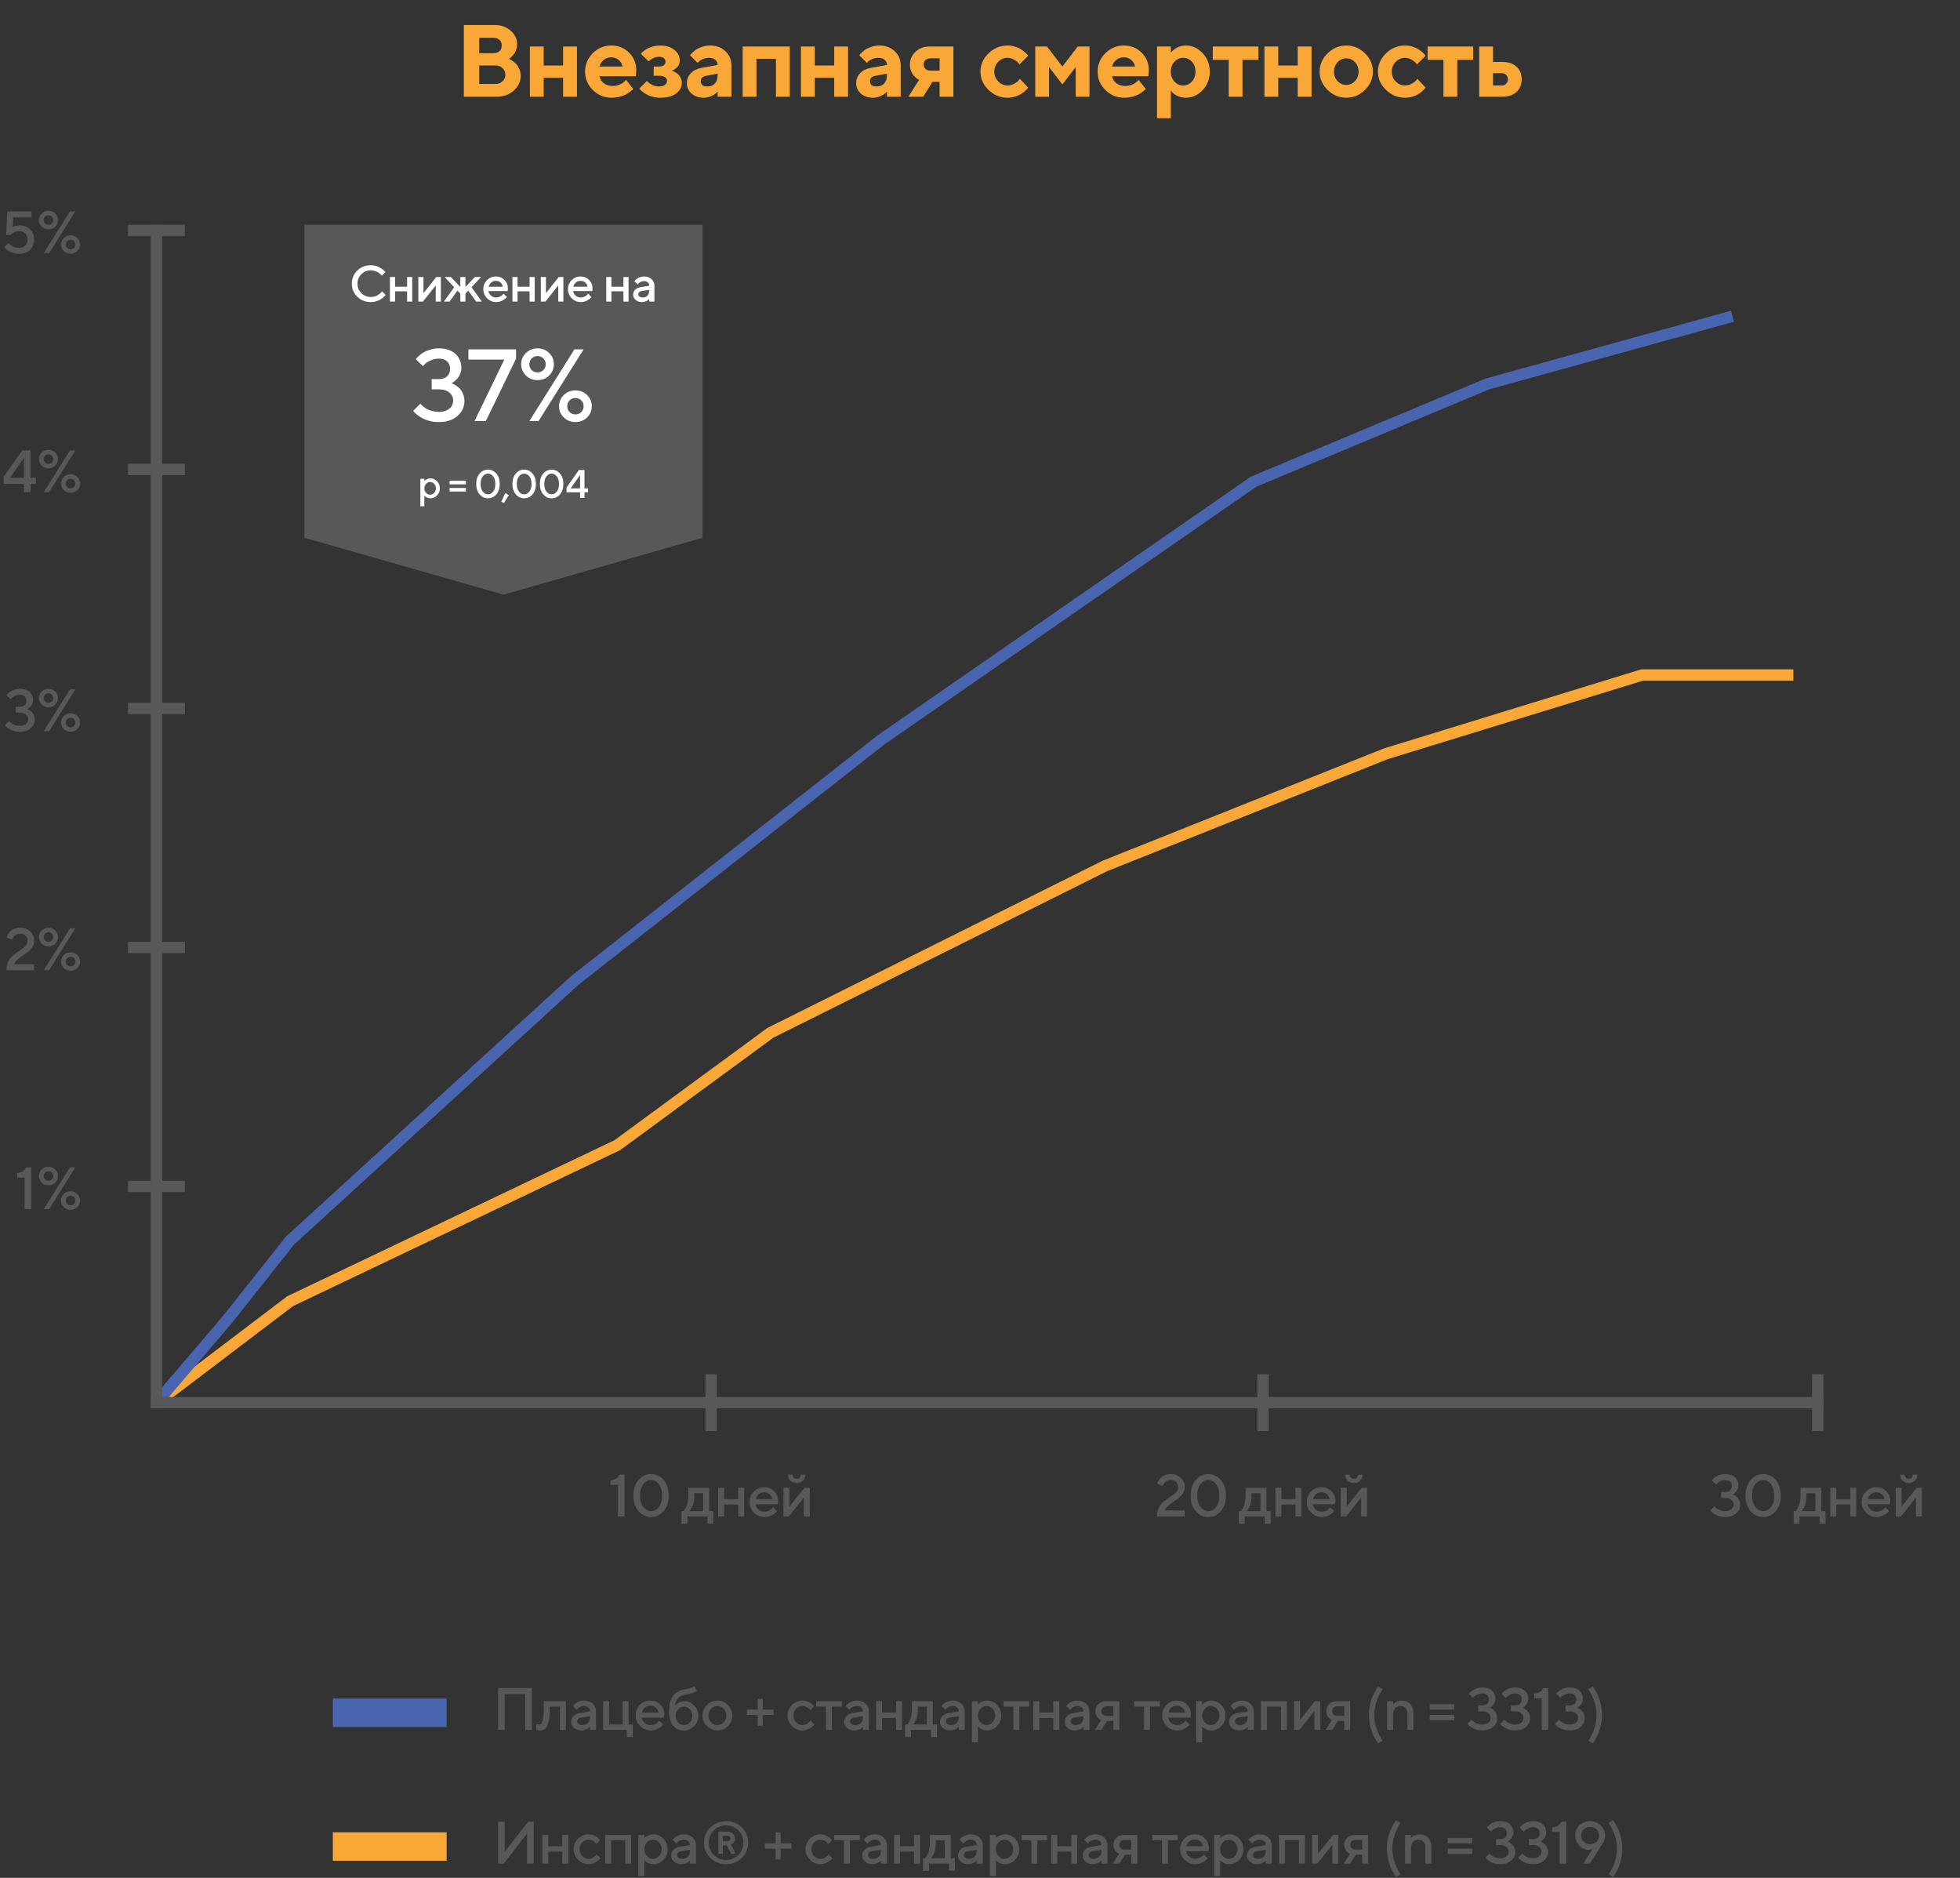 <svg width="689" height="660" viewBox="0 0 689 660" fill="none" xmlns="http://www.w3.org/2000/svg">
<rect x="0" y="0" width="689" height="660" fill="#333333" stroke="none"/>
<path d="M55 493L102 457.319L217 402.497L270.833 362.987L388.4 304.354L487.135 264.945L577.225 237.254H630.431" stroke="#F9A837" stroke-width="4"/>
<path d="M55 493.016L79.753 464L102 435.975L202 344.649L309.631 260.099L440.692 169.293L522.931 134.924L609 111.154" stroke="#4965B0" stroke-width="4"/>
<path d="M217.746 518.296H219.53V533H217.223V521.875H214.598V520.295C215.48 520.2 216.15 519.991 216.608 519.67C217.073 519.342 217.452 518.884 217.746 518.296ZM224.461 531.144C223.265 529.777 222.666 527.945 222.666 525.648C222.666 523.351 223.265 521.519 224.461 520.152C225.657 518.778 227.123 518.091 228.86 518.091C230.596 518.091 232.062 518.778 233.259 520.152C234.455 521.519 235.053 523.351 235.053 525.648C235.053 527.945 234.455 529.78 233.259 531.154C232.062 532.521 230.596 533.205 228.86 533.205C227.123 533.205 225.657 532.518 224.461 531.144ZM231.608 529.647C232.367 528.676 232.746 527.343 232.746 525.648C232.746 523.953 232.363 522.62 231.598 521.649C230.839 520.678 229.926 520.193 228.86 520.193C227.793 520.193 226.877 520.678 226.112 521.649C225.353 522.62 224.974 523.953 224.974 525.648C224.974 527.343 225.353 528.68 226.112 529.657C226.877 530.628 227.793 531.113 228.86 531.113C229.926 531.113 230.842 530.625 231.608 529.647ZM239.551 531.113H240.279C240.32 531.072 240.378 531.007 240.454 530.918C240.536 530.823 240.672 530.614 240.864 530.293C241.062 529.972 241.233 529.626 241.376 529.257C241.527 528.881 241.66 528.389 241.776 527.781C241.899 527.172 241.961 526.533 241.961 525.863V522.92H249.313V531.113H250.779V535.522H248.688V533H241.653V535.522H239.551V531.113ZM244.063 524.807V525.863C244.063 526.533 244.005 527.169 243.889 527.771C243.779 528.372 243.639 528.871 243.468 529.268C243.304 529.657 243.137 529.996 242.966 530.283C242.802 530.57 242.665 530.775 242.556 530.898L242.381 531.113H247.211V524.807H244.063ZM254.561 528.796V533H252.459V522.92H254.561V526.909H259.493V522.92H261.595V533H259.493V528.796H254.561ZM273.447 528.693H265.572C265.682 529.404 266.03 530.02 266.618 530.539C267.213 531.059 267.917 531.318 268.731 531.318C269.318 531.318 269.865 531.185 270.371 530.918C270.884 530.652 271.246 530.392 271.458 530.139L271.776 529.75L273.14 531.113C273.099 531.168 273.034 531.247 272.945 531.349C272.863 531.445 272.682 531.612 272.401 531.852C272.121 532.084 271.824 532.292 271.509 532.477C271.195 532.655 270.785 532.822 270.279 532.979C269.78 533.13 269.264 533.205 268.731 533.205C267.302 533.205 266.068 532.682 265.029 531.636C263.997 530.583 263.481 529.322 263.481 527.853C263.481 526.438 263.983 525.228 264.988 524.223C266 523.211 267.21 522.705 268.618 522.705C270.033 522.705 271.209 523.177 272.145 524.12C273.088 525.057 273.56 526.232 273.56 527.647L273.447 528.693ZM268.618 524.5C267.859 524.5 267.22 524.725 266.7 525.176C266.188 525.621 265.842 526.198 265.665 526.909H271.499C271.376 526.198 271.058 525.621 270.545 525.176C270.033 524.725 269.39 524.5 268.618 524.5ZM282.777 522.92H284.663V533H282.561V526.386L277.311 533H275.425V522.92H277.527V529.534L282.777 522.92ZM278.993 519.342C279.273 519.629 279.622 519.772 280.039 519.772C280.463 519.772 280.815 519.632 281.095 519.352C281.375 519.072 281.515 518.72 281.515 518.296H283.095C283.095 519.137 282.807 519.837 282.233 520.398C281.659 520.958 280.931 521.239 280.049 521.239C279.167 521.239 278.439 520.958 277.865 520.398C277.291 519.837 277.004 519.137 277.004 518.296H278.573C278.573 518.713 278.713 519.062 278.993 519.342Z" fill="#57585A"/>
<path d="M416.463 533H406.701C406.701 532.091 406.838 531.267 407.112 530.529C407.385 529.784 407.74 529.165 408.178 528.673C408.622 528.181 409.108 527.729 409.634 527.319C410.167 526.909 410.697 526.537 411.223 526.202C411.75 525.86 412.232 525.525 412.669 525.197C413.113 524.869 413.472 524.486 413.746 524.048C414.019 523.604 414.156 523.122 414.156 522.603C414.156 521.857 413.924 521.27 413.459 520.839C413.001 520.408 412.358 520.193 411.531 520.193C411.128 520.193 410.748 520.268 410.393 520.418C410.044 520.562 409.771 520.736 409.572 520.941C409.381 521.14 409.21 521.341 409.06 521.546C408.916 521.751 408.817 521.929 408.762 522.08L408.691 522.295L406.804 521.454C406.831 521.358 406.869 521.235 406.917 521.085C406.971 520.935 407.115 520.668 407.347 520.285C407.587 519.902 407.863 519.564 408.178 519.27C408.492 518.976 408.947 518.706 409.542 518.46C410.136 518.214 410.799 518.091 411.531 518.091C412.973 518.091 414.156 518.525 415.079 519.393C416.002 520.261 416.463 521.331 416.463 522.603C416.463 523.272 416.326 523.895 416.053 524.469C415.779 525.043 415.431 525.525 415.007 525.915C414.59 526.297 414.108 526.694 413.561 527.104C413.021 527.507 412.495 527.876 411.982 528.211C411.469 528.546 410.964 528.95 410.465 529.421C409.972 529.886 409.593 530.378 409.326 530.898H416.463V533ZM420.358 531.144C419.162 529.777 418.563 527.945 418.563 525.648C418.563 523.351 419.162 521.519 420.358 520.152C421.554 518.778 423.02 518.091 424.757 518.091C426.493 518.091 427.959 518.778 429.156 520.152C430.352 521.519 430.95 523.351 430.95 525.648C430.95 527.945 430.352 529.78 429.156 531.154C427.959 532.521 426.493 533.205 424.757 533.205C423.02 533.205 421.554 532.518 420.358 531.144ZM427.505 529.647C428.264 528.676 428.643 527.343 428.643 525.648C428.643 523.953 428.26 522.62 427.495 521.649C426.736 520.678 425.823 520.193 424.757 520.193C423.69 520.193 422.774 520.678 422.009 521.649C421.25 522.62 420.871 523.953 420.871 525.648C420.871 527.343 421.25 528.68 422.009 529.657C422.774 530.628 423.69 531.113 424.757 531.113C425.823 531.113 426.739 530.625 427.505 529.647ZM435.448 531.113H436.176C436.217 531.072 436.275 531.007 436.351 530.918C436.433 530.823 436.569 530.614 436.761 530.293C436.959 529.972 437.13 529.626 437.273 529.257C437.424 528.881 437.557 528.389 437.673 527.781C437.796 527.172 437.858 526.533 437.858 525.863V522.92H445.21V531.113H446.676V535.522H444.584V533H437.55V535.522H435.448V531.113ZM439.96 524.807V525.863C439.96 526.533 439.902 527.169 439.786 527.771C439.676 528.372 439.536 528.871 439.365 529.268C439.201 529.657 439.034 529.996 438.863 530.283C438.699 530.57 438.562 530.775 438.453 530.898L438.278 531.113H443.108V524.807H439.96ZM450.458 528.796V533H448.356V522.92H450.458V526.909H455.39V522.92H457.492V533H455.39V528.796H450.458ZM469.344 528.693H461.469C461.579 529.404 461.927 530.02 462.515 530.539C463.11 531.059 463.814 531.318 464.627 531.318C465.215 531.318 465.762 531.185 466.268 530.918C466.781 530.652 467.143 530.392 467.355 530.139L467.673 529.75L469.037 531.113C468.996 531.168 468.931 531.247 468.842 531.349C468.76 531.445 468.579 531.612 468.298 531.852C468.018 532.084 467.721 532.292 467.406 532.477C467.092 532.655 466.682 532.822 466.176 532.979C465.677 533.13 465.161 533.205 464.627 533.205C463.199 533.205 461.965 532.682 460.926 531.636C459.894 530.583 459.377 529.322 459.377 527.853C459.377 526.438 459.88 525.228 460.885 524.223C461.897 523.211 463.106 522.705 464.515 522.705C465.93 522.705 467.106 523.177 468.042 524.12C468.985 525.057 469.457 526.232 469.457 527.647L469.344 528.693ZM464.515 524.5C463.756 524.5 463.117 524.725 462.597 525.176C462.085 525.621 461.739 526.198 461.562 526.909H467.396C467.273 526.198 466.955 525.621 466.442 525.176C465.93 524.725 465.287 524.5 464.515 524.5ZM478.674 522.92H480.56V533H478.458V526.386L473.208 533H471.322V522.92H473.424V529.534L478.674 522.92ZM474.89 519.342C475.17 519.629 475.519 519.772 475.936 519.772C476.36 519.772 476.712 519.632 476.992 519.352C477.272 519.072 477.412 518.72 477.412 518.296H478.992C478.992 519.137 478.704 519.837 478.13 520.398C477.556 520.958 476.828 521.239 475.946 521.239C475.064 521.239 474.336 520.958 473.762 520.398C473.188 519.837 472.901 519.137 472.901 518.296H474.47C474.47 518.713 474.61 519.062 474.89 519.342Z" fill="#57585A"/>
<path d="M609.105 525.228C609.173 525.255 609.265 525.296 609.382 525.351C609.505 525.398 609.716 525.521 610.017 525.72C610.318 525.911 610.585 526.133 610.817 526.386C611.049 526.639 611.258 526.991 611.443 527.442C611.634 527.887 611.73 528.375 611.73 528.909C611.73 530.112 611.248 531.13 610.284 531.964C609.327 532.792 608.059 533.205 606.48 533.205C605.81 533.205 605.174 533.126 604.572 532.969C603.971 532.805 603.472 532.614 603.075 532.395C602.686 532.169 602.347 531.944 602.06 531.718C601.773 531.493 601.565 531.305 601.435 531.154L601.23 530.898L602.696 529.432C602.723 529.473 602.771 529.534 602.84 529.616C602.915 529.691 603.072 529.828 603.311 530.026C603.55 530.218 603.8 530.389 604.06 530.539C604.326 530.683 604.675 530.816 605.106 530.939C605.543 531.055 606.001 531.113 606.48 531.113C607.389 531.113 608.107 530.895 608.633 530.457C609.159 530.013 609.423 529.462 609.423 528.806C609.423 528.143 609.159 527.593 608.633 527.155C608.107 526.711 607.389 526.489 606.48 526.489H605.013V524.387H606.48C607.204 524.387 607.768 524.199 608.172 523.823C608.582 523.447 608.787 522.938 608.787 522.295C608.787 521.646 608.582 521.133 608.172 520.757C607.768 520.381 607.204 520.193 606.48 520.193C605.864 520.193 605.283 520.326 604.737 520.593C604.19 520.859 603.803 521.116 603.578 521.362L603.229 521.762L601.753 520.295C601.794 520.241 601.855 520.166 601.937 520.07C602.026 519.967 602.217 519.786 602.511 519.526C602.805 519.267 603.12 519.044 603.455 518.86C603.79 518.668 604.231 518.494 604.778 518.337C605.324 518.173 605.892 518.091 606.48 518.091C607.922 518.091 609.053 518.463 609.874 519.208C610.694 519.947 611.104 520.904 611.104 522.08C611.104 522.483 611.032 522.873 610.889 523.249C610.752 523.618 610.585 523.918 610.386 524.151C610.188 524.383 609.993 524.585 609.802 524.756C609.617 524.92 609.453 525.036 609.31 525.104L609.105 525.228ZM615.409 531.144C614.213 529.777 613.615 527.945 613.615 525.648C613.615 523.351 614.213 521.519 615.409 520.152C616.605 518.778 618.072 518.091 619.808 518.091C621.544 518.091 623.011 518.778 624.207 520.152C625.403 521.519 626.001 523.351 626.001 525.648C626.001 527.945 625.403 529.78 624.207 531.154C623.011 532.521 621.544 533.205 619.808 533.205C618.072 533.205 616.605 532.518 615.409 531.144ZM622.556 529.647C623.315 528.676 623.694 527.343 623.694 525.648C623.694 523.953 623.311 522.62 622.546 521.649C621.787 520.678 620.874 520.193 619.808 520.193C618.742 520.193 617.826 520.678 617.06 521.649C616.301 522.62 615.922 523.953 615.922 525.648C615.922 527.343 616.301 528.68 617.06 529.657C617.826 530.628 618.742 531.113 619.808 531.113C620.874 531.113 621.79 530.625 622.556 529.647ZM630.5 531.113H631.228C631.269 531.072 631.327 531.007 631.402 530.918C631.484 530.823 631.621 530.614 631.812 530.293C632.01 529.972 632.181 529.626 632.325 529.257C632.475 528.881 632.608 528.389 632.725 527.781C632.848 527.172 632.909 526.533 632.909 525.863V522.92H640.261V531.113H641.728V535.522H639.636V533H632.602V535.522H630.5V531.113ZM635.011 524.807V525.863C635.011 526.533 634.953 527.169 634.837 527.771C634.728 528.372 634.587 528.871 634.417 529.268C634.252 529.657 634.085 529.996 633.914 530.283C633.75 530.57 633.613 530.775 633.504 530.898L633.33 531.113H638.159V524.807H635.011ZM645.51 528.796V533H643.407V522.92H645.51V526.909H650.442V522.92H652.544V533H650.442V528.796H645.51ZM664.396 528.693H656.521C656.63 529.404 656.979 530.02 657.566 530.539C658.161 531.059 658.865 531.318 659.679 531.318C660.267 531.318 660.814 531.185 661.319 530.918C661.832 530.652 662.194 530.392 662.406 530.139L662.724 529.75L664.088 531.113C664.047 531.168 663.982 531.247 663.893 531.349C663.811 531.445 663.63 531.612 663.35 531.852C663.069 532.084 662.772 532.292 662.458 532.477C662.143 532.655 661.733 532.822 661.227 532.979C660.728 533.13 660.212 533.205 659.679 533.205C658.25 533.205 657.016 532.682 655.977 531.636C654.945 530.583 654.429 529.322 654.429 527.853C654.429 526.438 654.931 525.228 655.936 524.223C656.948 523.211 658.158 522.705 659.566 522.705C660.981 522.705 662.157 523.177 663.093 524.12C664.037 525.057 664.508 526.232 664.508 527.647L664.396 528.693ZM659.566 524.5C658.807 524.5 658.168 524.725 657.648 525.176C657.136 525.621 656.791 526.198 656.613 526.909H662.447C662.324 526.198 662.006 525.621 661.494 525.176C660.981 524.725 660.338 524.5 659.566 524.5ZM673.725 522.92H675.612V533H673.51V526.386L668.26 533H666.373V522.92H668.475V529.534L673.725 522.92ZM669.941 519.342C670.221 519.629 670.57 519.772 670.987 519.772C671.411 519.772 671.763 519.632 672.043 519.352C672.324 519.072 672.464 518.72 672.464 518.296H674.043C674.043 519.137 673.756 519.837 673.181 520.398C672.607 520.958 671.879 521.239 670.997 521.239C670.116 521.239 669.388 520.958 668.813 520.398C668.239 519.837 667.952 519.137 667.952 518.296H669.521C669.521 518.713 669.661 519.062 669.941 519.342Z" fill="#57585A"/>
<rect x="637" y="483" width="4" height="20" fill="#57585A"/>
<rect x="442" y="483" width="4" height="20" fill="#57585A"/>
<rect x="248" y="483" width="4" height="20" fill="#57585A"/>
<path d="M12.001 341H2.239C2.239 340.091 2.376 339.267 2.649 338.529C2.923 337.784 3.278 337.165 3.716 336.673C4.16 336.181 4.645 335.729 5.172 335.319C5.705 334.909 6.235 334.537 6.761 334.202C7.287 333.86 7.769 333.525 8.207 333.197C8.651 332.869 9.01 332.486 9.283 332.048C9.557 331.604 9.694 331.122 9.694 330.603C9.694 329.857 9.461 329.27 8.996 328.839C8.538 328.408 7.896 328.193 7.069 328.193C6.665 328.193 6.286 328.268 5.93 328.418C5.582 328.562 5.308 328.736 5.11 328.941C4.919 329.14 4.748 329.341 4.597 329.546C4.454 329.751 4.355 329.929 4.3 330.08L4.228 330.295L2.342 329.454C2.369 329.358 2.406 329.235 2.454 329.085C2.509 328.935 2.653 328.668 2.885 328.285C3.124 327.902 3.401 327.564 3.716 327.27C4.03 326.976 4.485 326.706 5.079 326.46C5.674 326.214 6.337 326.091 7.069 326.091C8.511 326.091 9.694 326.525 10.616 327.393C11.539 328.261 12.001 329.331 12.001 330.603C12.001 331.272 11.864 331.895 11.591 332.469C11.317 333.043 10.969 333.525 10.545 333.915C10.128 334.297 9.646 334.694 9.099 335.104C8.559 335.507 8.032 335.876 7.52 336.211C7.007 336.546 6.501 336.95 6.002 337.421C5.51 337.886 5.131 338.378 4.864 338.898H12.001V341ZM19.423 327.044C20.072 327.68 20.397 328.446 20.397 329.341C20.397 330.237 20.072 331.006 19.423 331.648C18.773 332.284 17.977 332.602 17.034 332.602C16.097 332.602 15.304 332.284 14.655 331.648C14.005 331.006 13.681 330.237 13.681 329.341C13.681 328.446 14.005 327.68 14.655 327.044C15.304 326.409 16.097 326.091 17.034 326.091C17.977 326.091 18.773 326.409 19.423 327.044ZM15.844 328.152C15.523 328.473 15.362 328.873 15.362 329.352C15.362 329.823 15.523 330.22 15.844 330.541C16.166 330.862 16.562 331.023 17.034 331.023C17.512 331.023 17.912 330.862 18.233 330.541C18.555 330.22 18.715 329.823 18.715 329.352C18.715 328.873 18.555 328.473 18.233 328.152C17.912 327.831 17.512 327.67 17.034 327.67C16.562 327.67 16.166 327.831 15.844 328.152ZM15.362 341L24.601 326.296H26.488L17.249 341H15.362ZM22.427 340.251C21.778 339.616 21.453 338.85 21.453 337.955C21.453 337.059 21.778 336.293 22.427 335.658C23.077 335.022 23.87 334.704 24.806 334.704C25.75 334.704 26.546 335.022 27.195 335.658C27.845 336.293 28.169 337.059 28.169 337.955C28.169 338.85 27.845 339.616 27.195 340.251C26.546 340.887 25.75 341.205 24.806 341.205C23.87 341.205 23.077 340.887 22.427 340.251ZM26.006 339.154C26.327 338.833 26.488 338.433 26.488 337.955C26.488 337.476 26.327 337.076 26.006 336.755C25.685 336.434 25.285 336.273 24.806 336.273C24.334 336.273 23.938 336.434 23.617 336.755C23.295 337.076 23.135 337.476 23.135 337.955C23.135 338.433 23.295 338.833 23.617 339.154C23.938 339.476 24.334 339.636 24.806 339.636C25.285 339.636 25.685 339.476 26.006 339.154Z" fill="#57585A"/>
<path d="M9.181 410.296H10.965V425H8.658V413.875H6.033V412.295C6.915 412.2 7.585 411.991 8.043 411.67C8.508 411.342 8.887 410.884 9.181 410.296ZM19.423 411.044C20.072 411.68 20.397 412.446 20.397 413.341C20.397 414.237 20.072 415.006 19.423 415.648C18.773 416.284 17.977 416.602 17.034 416.602C16.097 416.602 15.304 416.284 14.655 415.648C14.005 415.006 13.681 414.237 13.681 413.341C13.681 412.446 14.005 411.68 14.655 411.044C15.304 410.409 16.097 410.091 17.034 410.091C17.977 410.091 18.773 410.409 19.423 411.044ZM15.844 412.152C15.523 412.473 15.362 412.873 15.362 413.352C15.362 413.823 15.523 414.22 15.844 414.541C16.166 414.862 16.562 415.023 17.034 415.023C17.512 415.023 17.912 414.862 18.233 414.541C18.555 414.22 18.715 413.823 18.715 413.352C18.715 412.873 18.555 412.473 18.233 412.152C17.912 411.831 17.512 411.67 17.034 411.67C16.562 411.67 16.166 411.831 15.844 412.152ZM15.362 425L24.601 410.296H26.488L17.249 425H15.362ZM22.427 424.251C21.778 423.616 21.453 422.85 21.453 421.955C21.453 421.059 21.778 420.293 22.427 419.658C23.077 419.022 23.87 418.704 24.806 418.704C25.75 418.704 26.546 419.022 27.195 419.658C27.845 420.293 28.169 421.059 28.169 421.955C28.169 422.85 27.845 423.616 27.195 424.251C26.546 424.887 25.75 425.205 24.806 425.205C23.87 425.205 23.077 424.887 22.427 424.251ZM26.006 423.154C26.327 422.833 26.488 422.433 26.488 421.955C26.488 421.476 26.327 421.076 26.006 420.755C25.685 420.434 25.285 420.273 24.806 420.273C24.334 420.273 23.938 420.434 23.617 420.755C23.295 421.076 23.135 421.476 23.135 421.955C23.135 422.433 23.295 422.833 23.617 423.154C23.938 423.476 24.334 423.636 24.806 423.636C25.285 423.636 25.685 423.476 26.006 423.154Z" fill="#57585A"/>
<path d="M9.591 249.228C9.659 249.255 9.752 249.296 9.868 249.351C9.991 249.398 10.203 249.521 10.504 249.72C10.804 249.911 11.071 250.133 11.303 250.386C11.536 250.639 11.744 250.991 11.929 251.442C12.12 251.887 12.216 252.375 12.216 252.909C12.216 254.112 11.734 255.13 10.77 255.964C9.813 256.792 8.545 257.205 6.966 257.205C6.296 257.205 5.66 257.126 5.059 256.969C4.457 256.805 3.958 256.614 3.562 256.395C3.172 256.169 2.834 255.944 2.547 255.718C2.26 255.493 2.051 255.305 1.921 255.154L1.716 254.898L3.182 253.432C3.21 253.473 3.258 253.534 3.326 253.616C3.401 253.691 3.558 253.828 3.798 254.026C4.037 254.218 4.286 254.389 4.546 254.539C4.813 254.683 5.161 254.816 5.592 254.939C6.03 255.055 6.488 255.113 6.966 255.113C7.875 255.113 8.593 254.895 9.119 254.457C9.646 254.013 9.909 253.462 9.909 252.806C9.909 252.143 9.646 251.593 9.119 251.155C8.593 250.711 7.875 250.489 6.966 250.489H5.5V248.387H6.966C7.691 248.387 8.255 248.199 8.658 247.823C9.068 247.447 9.273 246.938 9.273 246.295C9.273 245.646 9.068 245.133 8.658 244.757C8.255 244.381 7.691 244.193 6.966 244.193C6.351 244.193 5.77 244.326 5.223 244.593C4.676 244.859 4.29 245.116 4.064 245.362L3.716 245.762L2.239 244.295C2.28 244.241 2.342 244.166 2.424 244.07C2.512 243.967 2.704 243.786 2.998 243.526C3.292 243.267 3.606 243.044 3.941 242.86C4.276 242.668 4.717 242.494 5.264 242.337C5.811 242.173 6.378 242.091 6.966 242.091C8.408 242.091 9.54 242.463 10.36 243.208C11.18 243.947 11.591 244.904 11.591 246.08C11.591 246.483 11.519 246.873 11.375 247.249C11.239 247.618 11.071 247.918 10.873 248.151C10.675 248.383 10.48 248.585 10.288 248.756C10.104 248.92 9.94 249.036 9.796 249.104L9.591 249.228ZM19.423 243.044C20.072 243.68 20.397 244.446 20.397 245.341C20.397 246.237 20.072 247.006 19.423 247.648C18.773 248.284 17.977 248.602 17.034 248.602C16.097 248.602 15.304 248.284 14.655 247.648C14.005 247.006 13.681 246.237 13.681 245.341C13.681 244.446 14.005 243.68 14.655 243.044C15.304 242.409 16.097 242.091 17.034 242.091C17.977 242.091 18.773 242.409 19.423 243.044ZM15.844 244.152C15.523 244.473 15.362 244.873 15.362 245.352C15.362 245.823 15.523 246.22 15.844 246.541C16.166 246.862 16.562 247.023 17.034 247.023C17.512 247.023 17.912 246.862 18.233 246.541C18.555 246.22 18.715 245.823 18.715 245.352C18.715 244.873 18.555 244.473 18.233 244.152C17.912 243.831 17.512 243.67 17.034 243.67C16.562 243.67 16.166 243.831 15.844 244.152ZM15.362 257L24.601 242.296H26.488L17.249 257H15.362ZM22.427 256.251C21.778 255.616 21.453 254.85 21.453 253.955C21.453 253.059 21.778 252.293 22.427 251.658C23.077 251.022 23.87 250.704 24.806 250.704C25.75 250.704 26.546 251.022 27.195 251.658C27.845 252.293 28.169 253.059 28.169 253.955C28.169 254.85 27.845 255.616 27.195 256.251C26.546 256.887 25.75 257.205 24.806 257.205C23.87 257.205 23.077 256.887 22.427 256.251ZM26.006 255.154C26.327 254.833 26.488 254.433 26.488 253.955C26.488 253.476 26.327 253.076 26.006 252.755C25.685 252.434 25.285 252.273 24.806 252.273C24.334 252.273 23.938 252.434 23.617 252.755C23.295 253.076 23.135 253.476 23.135 253.955C23.135 254.433 23.295 254.833 23.617 255.154C23.938 255.476 24.334 255.636 24.806 255.636C25.285 255.636 25.685 255.476 26.006 255.154Z" fill="#57585A"/>
<path d="M10.75 167.955H12.636V170.057H10.75V173H8.432V170.057H1.296V167.545L7.807 158.296H10.75V167.955ZM8.432 167.955V160.921L3.5 167.955H8.432ZM19.423 159.044C20.072 159.68 20.397 160.446 20.397 161.341C20.397 162.237 20.072 163.006 19.423 163.648C18.773 164.284 17.977 164.602 17.034 164.602C16.097 164.602 15.304 164.284 14.655 163.648C14.005 163.006 13.681 162.237 13.681 161.341C13.681 160.446 14.005 159.68 14.655 159.044C15.304 158.409 16.097 158.091 17.034 158.091C17.977 158.091 18.773 158.409 19.423 159.044ZM15.844 160.152C15.523 160.473 15.362 160.873 15.362 161.352C15.362 161.823 15.523 162.22 15.844 162.541C16.166 162.862 16.562 163.023 17.034 163.023C17.512 163.023 17.912 162.862 18.233 162.541C18.555 162.22 18.715 161.823 18.715 161.352C18.715 160.873 18.555 160.473 18.233 160.152C17.912 159.831 17.512 159.67 17.034 159.67C16.562 159.67 16.166 159.831 15.844 160.152ZM15.362 173L24.601 158.296H26.488L17.249 173H15.362ZM22.427 172.251C21.778 171.616 21.453 170.85 21.453 169.955C21.453 169.059 21.778 168.293 22.427 167.658C23.077 167.022 23.87 166.704 24.806 166.704C25.75 166.704 26.546 167.022 27.195 167.658C27.845 168.293 28.169 169.059 28.169 169.955C28.169 170.85 27.845 171.616 27.195 172.251C26.546 172.887 25.75 173.205 24.806 173.205C23.87 173.205 23.077 172.887 22.427 172.251ZM26.006 171.154C26.327 170.833 26.488 170.433 26.488 169.955C26.488 169.476 26.327 169.076 26.006 168.755C25.685 168.434 25.285 168.273 24.806 168.273C24.334 168.273 23.938 168.434 23.617 168.755C23.295 169.076 23.135 169.476 23.135 169.955C23.135 170.433 23.295 170.833 23.617 171.154C23.938 171.476 24.334 171.636 24.806 171.636C25.285 171.636 25.685 171.476 26.006 171.154Z" fill="#57585A"/>
<path d="M6.976 79.238C8.446 79.238 9.653 79.703 10.596 80.633C11.539 81.562 12.011 82.742 12.011 84.17C12.011 85.654 11.529 86.864 10.565 87.8C9.601 88.737 8.333 89.205 6.761 89.205C6.091 89.205 5.455 89.126 4.854 88.969C4.252 88.805 3.753 88.614 3.357 88.395C2.967 88.169 2.629 87.944 2.342 87.718C2.054 87.493 1.849 87.305 1.726 87.154L1.511 86.898L2.988 85.432C3.015 85.473 3.063 85.534 3.131 85.616C3.199 85.691 3.353 85.828 3.593 86.026C3.832 86.218 4.085 86.389 4.351 86.539C4.618 86.683 4.967 86.816 5.397 86.939C5.835 87.055 6.289 87.113 6.761 87.113C7.602 87.113 8.302 86.833 8.863 86.272C9.424 85.712 9.704 85.011 9.704 84.17C9.704 83.33 9.424 82.629 8.863 82.068C8.302 81.508 7.602 81.228 6.761 81.228C6.146 81.228 5.592 81.34 5.1 81.566C4.614 81.791 4.28 82.017 4.095 82.243L3.828 82.591H2.147L2.567 74.296H11.068V76.398H4.669L4.454 79.864C5.014 79.447 5.855 79.238 6.976 79.238ZM19.423 75.044C20.072 75.68 20.397 76.446 20.397 77.341C20.397 78.237 20.072 79.006 19.423 79.648C18.773 80.284 17.977 80.602 17.034 80.602C16.097 80.602 15.304 80.284 14.655 79.648C14.005 79.006 13.681 78.237 13.681 77.341C13.681 76.446 14.005 75.68 14.655 75.044C15.304 74.409 16.097 74.091 17.034 74.091C17.977 74.091 18.773 74.409 19.423 75.044ZM15.844 76.152C15.523 76.473 15.362 76.873 15.362 77.352C15.362 77.823 15.523 78.22 15.844 78.541C16.166 78.862 16.562 79.023 17.034 79.023C17.512 79.023 17.912 78.862 18.233 78.541C18.555 78.22 18.715 77.823 18.715 77.352C18.715 76.873 18.555 76.473 18.233 76.152C17.912 75.831 17.512 75.67 17.034 75.67C16.562 75.67 16.166 75.831 15.844 76.152ZM15.362 89L24.601 74.296H26.488L17.249 89H15.362ZM22.427 88.251C21.778 87.616 21.453 86.85 21.453 85.955C21.453 85.059 21.778 84.293 22.427 83.658C23.077 83.022 23.87 82.704 24.806 82.704C25.75 82.704 26.546 83.022 27.195 83.658C27.845 84.293 28.169 85.059 28.169 85.955C28.169 86.85 27.845 87.616 27.195 88.251C26.546 88.887 25.75 89.205 24.806 89.205C23.87 89.205 23.077 88.887 22.427 88.251ZM26.006 87.154C26.327 86.833 26.488 86.433 26.488 85.955C26.488 85.476 26.327 85.076 26.006 84.755C25.685 84.434 25.285 84.273 24.806 84.273C24.334 84.273 23.938 84.434 23.617 84.755C23.295 85.076 23.135 85.476 23.135 85.955C23.135 86.433 23.295 86.833 23.617 87.154C23.938 87.476 24.334 87.636 24.806 87.636C25.285 87.636 25.685 87.476 26.006 87.154Z" fill="#57585A"/>
<rect x="45" y="331" width="20" height="4" fill="#57585A"/>
<rect x="45" y="415" width="20" height="4" fill="#57585A"/>
<rect x="45" y="247" width="20" height="4" fill="#57585A"/>
<rect x="45" y="163" width="20" height="4" fill="#57585A"/>
<rect x="45" y="79" width="20" height="4" fill="#57585A"/>
<path d="M174.479 34H163.053V8.793H173.863C176.149 8.793 178.035 9.461 179.524 10.797C181.024 12.133 181.774 13.685 181.774 15.455C181.774 16.123 181.68 16.762 181.492 17.371C181.305 17.969 181.065 18.467 180.772 18.865C180.479 19.264 180.186 19.609 179.893 19.902C179.611 20.184 179.377 20.383 179.19 20.5L178.891 20.676C179.008 20.723 179.154 20.793 179.33 20.887C179.518 20.969 179.852 21.186 180.332 21.537C180.813 21.877 181.235 22.252 181.598 22.662C181.961 23.072 182.289 23.635 182.582 24.35C182.887 25.053 183.039 25.809 183.039 26.617C183.039 28.633 182.236 30.367 180.631 31.82C179.026 33.273 176.975 34 174.479 34ZM168.467 29.5H174.215C175.199 29.5 176.014 29.189 176.658 28.568C177.315 27.947 177.643 27.18 177.643 26.266C177.643 25.352 177.315 24.584 176.658 23.963C176.014 23.33 175.199 23.014 174.215 23.014H168.467V29.5ZM173.494 13.293H168.467V18.707H173.494C174.385 18.707 175.088 18.461 175.604 17.969C176.119 17.477 176.377 16.82 176.377 16C176.377 15.18 176.119 14.523 175.604 14.031C175.088 13.539 174.385 13.293 173.494 13.293ZM191.122 27.338V34H186.271V16.352H191.122V23.014H197.96V16.352H202.829V34H197.96V27.338H191.122ZM223.498 26.793H210.719C210.906 27.754 211.416 28.568 212.248 29.236C213.08 29.893 214.129 30.221 215.395 30.221C216.309 30.221 217.153 30.045 217.926 29.693C218.711 29.33 219.262 28.967 219.578 28.604L220.088 28.059L222.602 31.293L222.285 31.609C222.133 31.762 221.817 32.014 221.336 32.365C220.856 32.717 220.346 33.033 219.807 33.315C219.268 33.584 218.565 33.824 217.698 34.035C216.842 34.246 215.957 34.352 215.043 34.352C212.453 34.352 210.244 33.455 208.416 31.662C206.588 29.857 205.674 27.695 205.674 25.176C205.674 22.656 206.576 20.5 208.381 18.707C210.186 16.902 212.348 16 214.867 16C217.387 16 219.485 16.844 221.16 18.531C222.836 20.207 223.674 22.305 223.674 24.824L223.498 26.793ZM217.487 21.062C216.772 20.453 215.899 20.148 214.867 20.148C213.836 20.148 212.957 20.447 212.231 21.045C211.516 21.643 211.012 22.422 210.719 23.383H218.823C218.635 22.445 218.19 21.672 217.487 21.062ZM238.964 21.221C238.964 21.748 238.87 22.234 238.683 22.68C238.495 23.125 238.255 23.477 237.962 23.734C237.681 23.98 237.394 24.197 237.101 24.385C236.808 24.561 236.568 24.672 236.38 24.719L236.099 24.824C236.193 24.848 236.322 24.889 236.486 24.947C236.65 25.006 236.937 25.146 237.347 25.369C237.757 25.58 238.115 25.838 238.419 26.143C238.736 26.436 239.023 26.846 239.281 27.373C239.55 27.9 239.685 28.492 239.685 29.148C239.685 30.59 239.023 31.82 237.699 32.84C236.386 33.848 234.529 34.352 232.126 34.352C231.189 34.352 230.292 34.24 229.437 34.018C228.593 33.795 227.896 33.525 227.345 33.209C226.794 32.893 226.314 32.582 225.904 32.277C225.493 31.961 225.206 31.697 225.042 31.486L224.743 31.117L227.45 28.428C227.544 28.568 227.697 28.75 227.908 28.973C228.13 29.184 228.599 29.477 229.314 29.852C230.04 30.215 230.802 30.396 231.599 30.396C232.536 30.396 233.245 30.215 233.726 29.852C234.218 29.477 234.464 29.002 234.464 28.428C234.464 27.232 233.509 26.629 231.599 26.617H229.788V23.383H231.599C232.372 23.383 232.952 23.236 233.339 22.943C233.738 22.639 233.937 22.246 233.937 21.766C233.937 20.57 233.158 19.967 231.599 19.955C231.025 19.955 230.433 20.09 229.824 20.359C229.226 20.617 228.769 20.893 228.452 21.186L227.995 21.572L225.288 18.883C225.335 18.812 225.417 18.713 225.534 18.584C225.663 18.443 225.933 18.209 226.343 17.881C226.765 17.541 227.216 17.248 227.697 17.002C228.177 16.744 228.822 16.516 229.63 16.316C230.439 16.105 231.271 16 232.126 16C234.189 16 235.841 16.516 237.083 17.547C238.337 18.578 238.964 19.803 238.964 21.221ZM252.268 34V32.207C252.127 32.371 251.928 32.576 251.67 32.822C251.424 33.057 250.879 33.373 250.035 33.772C249.192 34.158 248.313 34.352 247.399 34.352C245.641 34.352 244.211 33.865 243.11 32.893C242.008 31.908 241.457 30.719 241.457 29.324C241.457 27.883 241.92 26.682 242.846 25.721C243.772 24.76 245.049 24.133 246.678 23.84L252.268 22.838C252.268 22.1 251.998 21.496 251.459 21.027C250.92 20.559 250.17 20.324 249.209 20.324C248.412 20.324 247.686 20.477 247.03 20.781C246.373 21.074 245.91 21.379 245.641 21.695L245.237 22.117L242.547 19.428C242.617 19.334 242.711 19.211 242.828 19.059C242.957 18.895 243.233 18.619 243.655 18.232C244.088 17.846 244.557 17.506 245.061 17.213C245.565 16.908 246.227 16.633 247.047 16.387C247.867 16.129 248.705 16 249.561 16C251.787 16 253.604 16.668 255.01 18.004C256.416 19.328 257.119 20.998 257.119 23.014V34H252.268ZM248.664 30.396C249.766 30.396 250.639 30.051 251.284 29.359C251.94 28.656 252.268 27.684 252.268 26.441V25.896L248.313 26.617C246.989 26.828 246.326 27.49 246.326 28.604C246.326 29.799 247.106 30.396 248.664 30.396ZM265.923 20.676V34H261.072V16.352H277.63V34H272.761V20.676H265.923ZM286.416 27.338V34H281.565V16.352H286.416V23.014H293.254V16.352H298.123V34H293.254V27.338H286.416ZM311.779 34V32.207C311.638 32.371 311.439 32.576 311.181 32.822C310.935 33.057 310.39 33.373 309.546 33.772C308.703 34.158 307.824 34.352 306.91 34.352C305.152 34.352 303.722 33.865 302.621 32.893C301.519 31.908 300.968 30.719 300.968 29.324C300.968 27.883 301.431 26.682 302.357 25.721C303.283 24.76 304.56 24.133 306.189 23.84L311.779 22.838C311.779 22.1 311.509 21.496 310.97 21.027C310.431 20.559 309.681 20.324 308.72 20.324C307.923 20.324 307.197 20.477 306.54 20.781C305.884 21.074 305.421 21.379 305.152 21.695L304.747 22.117L302.058 19.428C302.128 19.334 302.222 19.211 302.339 19.059C302.468 18.895 302.744 18.619 303.165 18.232C303.599 17.846 304.068 17.506 304.572 17.213C305.076 16.908 305.738 16.633 306.558 16.387C307.378 16.129 308.216 16 309.072 16C311.298 16 313.115 16.668 314.521 18.004C315.927 19.328 316.63 20.998 316.63 23.014V34H311.779ZM308.175 30.396C309.277 30.396 310.15 30.051 310.794 29.359C311.451 28.656 311.779 27.684 311.779 26.441V25.896L307.824 26.617C306.499 26.828 305.837 27.49 305.837 28.604C305.837 29.799 306.617 30.396 308.175 30.396ZM326.7 16.352H335.155V34H330.303V28.779H327.772L324.538 34H319.317L323.096 28.059C323.002 28.012 322.879 27.953 322.727 27.883C322.586 27.812 322.329 27.619 321.954 27.303C321.59 26.986 321.262 26.646 320.969 26.283C320.688 25.908 320.43 25.398 320.196 24.754C319.973 24.098 319.862 23.4 319.862 22.662C319.862 20.939 320.512 19.457 321.813 18.215C323.125 16.973 324.754 16.352 326.7 16.352ZM330.303 20.5H327.069C326.354 20.5 325.78 20.699 325.346 21.098C324.924 21.496 324.713 22.018 324.713 22.662C324.713 23.307 324.924 23.828 325.346 24.227C325.768 24.625 326.342 24.824 327.069 24.824H330.303V20.5ZM347.489 31.592C345.602 29.764 344.659 27.625 344.659 25.176C344.659 22.727 345.602 20.588 347.489 18.76C349.376 16.92 351.614 16 354.204 16C355.118 16 355.985 16.129 356.805 16.387C357.637 16.633 358.317 16.932 358.844 17.283C359.372 17.623 359.84 17.969 360.251 18.32C360.661 18.672 360.959 18.977 361.147 19.234L361.411 19.604L358.352 22.662C358.258 22.498 358.1 22.281 357.877 22.012C357.667 21.742 357.198 21.396 356.471 20.975C355.756 20.541 355.001 20.324 354.204 20.324C352.926 20.324 351.825 20.799 350.899 21.748C349.985 22.697 349.528 23.846 349.528 25.193C349.528 26.529 349.991 27.672 350.917 28.621C351.842 29.57 352.938 30.045 354.204 30.045C355.001 30.045 355.756 29.852 356.471 29.465C357.198 29.078 357.725 28.691 358.053 28.305L358.528 27.707L361.411 30.766C361.34 30.859 361.241 30.994 361.112 31.17C360.995 31.334 360.713 31.621 360.268 32.031C359.823 32.43 359.342 32.787 358.827 33.103C358.311 33.408 357.637 33.695 356.805 33.965C355.985 34.223 355.118 34.352 354.204 34.352C351.614 34.352 349.376 33.432 347.489 31.592ZM373.466 29.676L368.773 23.559V34H363.921V16.352H368.052L373.466 23.383L378.863 16.352H382.994V34H378.142V23.559L373.466 29.676ZM403.68 26.793H390.901C391.088 27.754 391.598 28.568 392.43 29.236C393.262 29.893 394.311 30.221 395.577 30.221C396.491 30.221 397.335 30.045 398.108 29.693C398.893 29.33 399.444 28.967 399.76 28.604L400.27 28.059L402.784 31.293L402.467 31.609C402.315 31.762 401.999 32.014 401.518 32.365C401.038 32.717 400.528 33.033 399.989 33.315C399.45 33.584 398.747 33.824 397.879 34.035C397.024 34.246 396.139 34.352 395.225 34.352C392.635 34.352 390.426 33.455 388.598 31.662C386.77 29.857 385.856 27.695 385.856 25.176C385.856 22.656 386.758 20.5 388.563 18.707C390.368 16.902 392.53 16 395.049 16C397.569 16 399.667 16.844 401.342 18.531C403.018 20.207 403.856 22.305 403.856 24.824L403.68 26.793ZM397.669 21.062C396.954 20.453 396.081 20.148 395.049 20.148C394.018 20.148 393.139 20.447 392.413 21.045C391.698 21.643 391.194 22.422 390.901 23.383H399.004C398.817 22.445 398.372 21.672 397.669 21.062ZM416.808 34.352C415.8 34.352 414.857 34.147 413.978 33.736C413.111 33.315 412.496 32.898 412.132 32.488L411.588 31.838V41.559H406.736V16.352H411.588V18.514C411.634 18.443 411.705 18.355 411.798 18.25C411.904 18.145 412.115 17.951 412.431 17.67C412.759 17.377 413.111 17.119 413.486 16.896C413.861 16.662 414.347 16.457 414.945 16.281C415.543 16.094 416.164 16 416.808 16C419.093 16 421.074 16.891 422.75 18.672C424.437 20.441 425.281 22.609 425.281 25.176C425.281 27.742 424.437 29.916 422.75 31.697C421.074 33.467 419.093 34.352 416.808 34.352ZM418.988 21.678C418.144 20.775 417.119 20.324 415.912 20.324C414.716 20.324 413.697 20.781 412.853 21.695C412.009 22.598 411.588 23.758 411.588 25.176C411.588 26.594 412.009 27.76 412.853 28.674C413.697 29.588 414.716 30.045 415.912 30.045C417.119 30.045 418.138 29.588 418.97 28.674C419.814 27.76 420.236 26.594 420.236 25.176C420.236 23.758 419.82 22.592 418.988 21.678ZM426.333 21.045V16.352H442.364V21.045H436.774V34H431.923V21.045H426.333ZM449.34 27.338V34H444.488V16.352H449.34V23.014H456.177V16.352H461.047V34H456.177V27.338H449.34ZM470.219 21.854C469.364 22.756 468.936 23.869 468.936 25.193C468.936 26.506 469.364 27.613 470.219 28.516C471.075 29.406 472.089 29.852 473.26 29.852C474.432 29.852 475.446 29.406 476.302 28.516C477.157 27.613 477.585 26.506 477.585 25.193C477.585 23.869 477.157 22.756 476.302 21.854C475.446 20.951 474.432 20.5 473.26 20.5C472.089 20.5 471.075 20.951 470.219 21.854ZM479.835 18.742C481.686 20.582 482.612 22.727 482.612 25.176C482.612 27.625 481.68 29.77 479.817 31.609C477.966 33.438 475.78 34.352 473.26 34.352C470.741 34.352 468.55 33.438 466.686 31.609C464.823 29.77 463.891 27.625 463.891 25.176C463.891 22.727 464.823 20.588 466.686 18.76C468.55 16.92 470.741 16 473.26 16C475.78 16 477.971 16.914 479.835 18.742ZM487.215 31.592C485.328 29.764 484.385 27.625 484.385 25.176C484.385 22.727 485.328 20.588 487.215 18.76C489.101 16.92 491.34 16 493.929 16C494.844 16 495.711 16.129 496.531 16.387C497.363 16.633 498.043 16.932 498.57 17.283C499.097 17.623 499.566 17.969 499.976 18.32C500.386 18.672 500.685 18.977 500.873 19.234L501.136 19.604L498.078 22.662C497.984 22.498 497.826 22.281 497.603 22.012C497.392 21.742 496.924 21.396 496.197 20.975C495.482 20.541 494.726 20.324 493.929 20.324C492.652 20.324 491.551 20.799 490.625 21.748C489.711 22.697 489.254 23.846 489.254 25.193C489.254 26.529 489.717 27.672 490.642 28.621C491.568 29.57 492.664 30.045 493.929 30.045C494.726 30.045 495.482 29.852 496.197 29.465C496.924 29.078 497.451 28.691 497.779 28.305L498.254 27.707L501.136 30.766C501.066 30.859 500.967 30.994 500.838 31.17C500.72 31.334 500.439 31.621 499.994 32.031C499.549 32.43 499.068 32.787 498.552 33.103C498.037 33.408 497.363 33.695 496.531 33.965C495.711 34.223 494.844 34.352 493.929 34.352C491.34 34.352 489.101 33.432 487.215 31.592ZM501.837 21.045V16.352H517.868V21.045H512.278V34H507.427V21.045H501.837ZM524.844 30.045H527.902C528.523 30.045 529.039 29.84 529.449 29.43C529.859 29.02 530.064 28.504 530.064 27.883C530.064 27.262 529.859 26.746 529.449 26.336C529.051 25.926 528.535 25.721 527.902 25.721H524.844V30.045ZM533.123 23.453C534.33 24.578 534.933 26.055 534.933 27.883C534.933 29.699 534.324 31.176 533.105 32.312C531.898 33.438 530.228 34 528.096 34H519.992V16.352H524.844V21.766H528.096C530.228 21.766 531.904 22.328 533.123 23.453Z" fill="#F9A837"/>
<rect x="53" y="79" width="4" height="416" fill="#57585A"/>
<rect x="53" y="491" width="588" height="4" fill="#57585A"/>
<path fill-rule="evenodd" clip-rule="evenodd" d="M107 79H247V189L177 209L107 189V79Z" fill="#57585A"/>
<path d="M130.346 93.221C130.985 93.221 131.597 93.306 132.183 93.476C132.769 93.64 133.252 93.842 133.633 94.082C134.02 94.322 134.357 94.56 134.644 94.794C134.931 95.028 135.142 95.231 135.277 95.4L135.47 95.647L134.213 96.912C134.178 96.865 134.125 96.801 134.055 96.719C133.991 96.631 133.838 96.476 133.598 96.253C133.358 96.03 133.1 95.84 132.825 95.682C132.549 95.518 132.189 95.368 131.744 95.233C131.304 95.093 130.838 95.022 130.346 95.022C129.039 95.022 127.932 95.477 127.024 96.385C126.116 97.287 125.662 98.392 125.662 99.698C125.662 101.005 126.113 102.112 127.015 103.021C127.923 103.929 129.034 104.383 130.346 104.383C130.838 104.383 131.307 104.315 131.752 104.181C132.204 104.04 132.576 103.873 132.869 103.68C133.167 103.486 133.428 103.296 133.651 103.108C133.879 102.915 134.049 102.751 134.161 102.616L134.301 102.396L135.567 103.662C135.52 103.732 135.447 103.826 135.347 103.943C135.253 104.055 135.039 104.254 134.705 104.541C134.377 104.828 134.026 105.083 133.651 105.306C133.282 105.528 132.795 105.73 132.192 105.912C131.594 106.088 130.979 106.176 130.346 106.176C128.459 106.176 126.877 105.549 125.6 104.295C124.323 103.041 123.684 101.509 123.684 99.698C123.684 97.888 124.323 96.356 125.6 95.102C126.877 93.848 128.459 93.221 130.346 93.221ZM138.879 102.396V106H137.077V97.36H138.879V100.779H143.106V97.36H144.908V106H143.106V102.396H138.879ZM153.362 97.36H154.979V106H153.177V100.331L148.677 106H147.06V97.36H148.862V103.029L153.362 97.36ZM163.608 100.867L166.939 97.36H169.102L165.77 100.964L169.374 106H167.388L164.602 102.133L163.608 103.214V106H161.815V103.214L160.822 102.133L158.036 106H156.05L159.653 100.964L156.322 97.36H158.484L161.815 100.867V97.36H163.608V100.867ZM178.443 102.309H171.693C171.787 102.918 172.085 103.445 172.589 103.891C173.099 104.336 173.703 104.559 174.4 104.559C174.904 104.559 175.373 104.444 175.806 104.216C176.246 103.987 176.556 103.765 176.738 103.548L177.01 103.214L178.179 104.383C178.144 104.43 178.088 104.497 178.012 104.585C177.942 104.667 177.787 104.811 177.546 105.016C177.306 105.215 177.051 105.394 176.782 105.552C176.512 105.704 176.161 105.848 175.727 105.982C175.299 106.111 174.857 106.176 174.4 106.176C173.175 106.176 172.118 105.728 171.227 104.831C170.342 103.929 169.9 102.848 169.9 101.588C169.9 100.375 170.331 99.338 171.192 98.477C172.059 97.609 173.096 97.176 174.303 97.176C175.516 97.176 176.524 97.58 177.327 98.389C178.135 99.191 178.54 100.199 178.54 101.412L178.443 102.309ZM174.303 98.714C173.653 98.714 173.105 98.907 172.66 99.294C172.22 99.675 171.924 100.17 171.772 100.779H176.773C176.667 100.17 176.395 99.675 175.956 99.294C175.516 98.907 174.965 98.714 174.303 98.714ZM181.939 102.396V106H180.138V97.36H181.939V100.779H186.167V97.36H187.969V106H186.167V102.396H181.939ZM196.422 97.36H198.04V106H196.238V100.331L191.738 106H190.121V97.36H191.922V103.029L196.422 97.36ZM208.198 102.309H201.448C201.542 102.918 201.841 103.445 202.345 103.891C202.855 104.336 203.458 104.559 204.155 104.559C204.659 104.559 205.128 104.444 205.562 104.216C206.001 103.987 206.312 103.765 206.493 103.548L206.766 103.214L207.935 104.383C207.899 104.43 207.844 104.497 207.768 104.585C207.697 104.667 207.542 104.811 207.302 105.016C207.062 105.215 206.807 105.394 206.537 105.552C206.268 105.704 205.916 105.848 205.482 105.982C205.055 106.111 204.612 106.176 204.155 106.176C202.931 106.176 201.873 105.728 200.982 104.831C200.098 103.929 199.655 102.848 199.655 101.588C199.655 100.375 200.086 99.338 200.947 98.477C201.814 97.609 202.852 97.176 204.059 97.176C205.272 97.176 206.279 97.58 207.082 98.389C207.891 99.191 208.295 100.199 208.295 101.412L208.198 102.309ZM204.059 98.714C203.408 98.714 202.86 98.907 202.415 99.294C201.976 99.675 201.68 100.17 201.527 100.779H206.528C206.423 100.17 206.15 99.675 205.711 99.294C205.272 98.907 204.721 98.714 204.059 98.714ZM214.928 102.396V106H213.126V97.36H214.928V100.779H219.155V97.36H220.957V106H219.155V102.396H214.928ZM230.044 106H228.242V105.104C228.218 105.127 228.177 105.165 228.119 105.218C228.066 105.271 227.955 105.358 227.785 105.481C227.621 105.599 227.442 105.707 227.249 105.807C227.055 105.9 226.812 105.985 226.519 106.062C226.226 106.138 225.93 106.176 225.631 106.176C224.753 106.176 224.023 105.921 223.443 105.411C222.863 104.901 222.573 104.318 222.573 103.662C222.573 102.953 222.795 102.358 223.241 101.878C223.692 101.397 224.307 101.093 225.087 100.964L228.242 100.419C228.242 99.962 228.072 99.578 227.732 99.268C227.398 98.957 226.967 98.802 226.44 98.802C225.983 98.802 225.567 98.898 225.192 99.092C224.823 99.279 224.568 99.47 224.427 99.663L224.19 99.971L223.021 98.802C223.056 98.755 223.103 98.696 223.162 98.626C223.226 98.55 223.364 98.421 223.575 98.239C223.792 98.052 224.02 97.885 224.26 97.738C224.501 97.592 224.817 97.463 225.21 97.352C225.608 97.234 226.018 97.176 226.44 97.176C227.495 97.176 228.359 97.489 229.033 98.116C229.707 98.737 230.044 99.505 230.044 100.419V106ZM225.904 104.559C226.636 104.559 227.208 104.342 227.618 103.908C228.034 103.469 228.242 102.845 228.242 102.036V101.86L225.447 102.309C225.125 102.367 224.864 102.499 224.665 102.704C224.465 102.909 224.366 103.167 224.366 103.478C224.366 103.765 224.504 104.017 224.779 104.233C225.06 104.45 225.435 104.559 225.904 104.559Z" fill="white"/>
<path d="M151.336 175.137C151.085 175.137 150.841 175.107 150.604 175.048C150.367 174.989 150.164 174.916 149.996 174.829C149.827 174.738 149.677 174.647 149.545 174.556C149.417 174.46 149.324 174.385 149.264 174.33L149.169 174.228V177.939H147.767V168.28H149.169V169.053C149.232 168.989 149.321 168.905 149.435 168.8C149.554 168.695 149.802 168.558 150.18 168.39C150.559 168.221 150.944 168.137 151.336 168.137C152.224 168.137 152.994 168.479 153.646 169.162C154.302 169.841 154.63 170.666 154.63 171.637C154.63 172.607 154.302 173.435 153.646 174.118C152.994 174.797 152.224 175.137 151.336 175.137ZM152.614 170.058C152.204 169.62 151.732 169.401 151.199 169.401C150.666 169.401 150.194 169.62 149.784 170.058C149.374 170.495 149.169 171.024 149.169 171.644C149.169 172.259 149.374 172.785 149.784 173.223C150.194 173.66 150.666 173.879 151.199 173.879C151.732 173.879 152.204 173.66 152.614 173.223C153.024 172.785 153.229 172.259 153.229 171.644C153.229 171.024 153.024 170.495 152.614 170.058ZM163.782 171.5V172.758H158.039V171.5H163.782ZM163.782 168.978V170.242H158.039V168.978H163.782ZM168.605 173.763C167.808 172.851 167.409 171.63 167.409 170.099C167.409 168.567 167.808 167.346 168.605 166.435C169.403 165.519 170.381 165.061 171.538 165.061C172.696 165.061 173.673 165.519 174.471 166.435C175.268 167.346 175.667 168.567 175.667 170.099C175.667 171.63 175.268 172.854 174.471 173.77C173.673 174.681 172.696 175.137 171.538 175.137C170.381 175.137 169.403 174.679 168.605 173.763ZM173.37 172.765C173.876 172.118 174.129 171.229 174.129 170.099C174.129 168.968 173.874 168.08 173.363 167.433C172.857 166.785 172.249 166.462 171.538 166.462C170.827 166.462 170.216 166.785 169.706 167.433C169.2 168.08 168.947 168.968 168.947 170.099C168.947 171.229 169.2 172.12 169.706 172.771C170.216 173.419 170.827 173.742 171.538 173.742C172.249 173.742 172.86 173.416 173.37 172.765ZM177.621 173.318L178.879 174.022L177.129 176.818L176.22 176.333L177.621 173.318ZM181.332 173.763C180.534 172.851 180.135 171.63 180.135 170.099C180.135 168.567 180.534 167.346 181.332 166.435C182.129 165.519 183.107 165.061 184.264 165.061C185.422 165.061 186.399 165.519 187.197 166.435C187.994 167.346 188.393 168.567 188.393 170.099C188.393 171.63 187.994 172.854 187.197 173.77C186.399 174.681 185.422 175.137 184.264 175.137C183.107 175.137 182.129 174.679 181.332 173.763ZM186.096 172.765C186.602 172.118 186.855 171.229 186.855 170.099C186.855 168.968 186.6 168.08 186.09 167.433C185.584 166.785 184.975 166.462 184.264 166.462C183.553 166.462 182.943 166.785 182.432 167.433C181.926 168.08 181.674 168.968 181.674 170.099C181.674 171.229 181.926 172.12 182.432 172.771C182.943 173.419 183.553 173.742 184.264 173.742C184.975 173.742 185.586 173.416 186.096 172.765ZM190.983 173.763C190.185 172.851 189.787 171.63 189.787 170.099C189.787 168.567 190.185 167.346 190.983 166.435C191.78 165.519 192.758 165.061 193.916 165.061C195.073 165.061 196.051 165.519 196.848 166.435C197.646 167.346 198.044 168.567 198.044 170.099C198.044 171.63 197.646 172.854 196.848 173.77C196.051 174.681 195.073 175.137 193.916 175.137C192.758 175.137 191.78 174.679 190.983 173.763ZM195.748 172.765C196.253 172.118 196.506 171.229 196.506 170.099C196.506 168.968 196.251 168.08 195.741 167.433C195.235 166.785 194.627 166.462 193.916 166.462C193.205 166.462 192.594 166.785 192.084 167.433C191.578 168.08 191.325 168.968 191.325 170.099C191.325 171.229 191.578 172.12 192.084 172.771C192.594 173.419 193.205 173.742 193.916 173.742C194.627 173.742 195.237 173.416 195.748 172.765ZM205.46 171.637H206.718V173.038H205.46V175H203.915V173.038H199.158V171.363L203.498 165.197H205.46V171.637ZM203.915 171.637V166.947L200.627 171.637H203.915Z" fill="white"/>
<path d="M158.757 134.676C158.874 134.723 159.032 134.793 159.231 134.887C159.442 134.969 159.806 135.18 160.321 135.52C160.837 135.848 161.294 136.229 161.692 136.662C162.091 137.096 162.448 137.699 162.765 138.473C163.093 139.234 163.257 140.072 163.257 140.986C163.257 143.049 162.431 144.795 160.778 146.225C159.138 147.643 156.964 148.352 154.257 148.352C153.108 148.352 152.019 148.217 150.987 147.947C149.956 147.666 149.101 147.338 148.421 146.963C147.753 146.576 147.173 146.189 146.681 145.803C146.188 145.416 145.831 145.094 145.608 144.836L145.257 144.396L147.77 141.883C147.817 141.953 147.899 142.059 148.017 142.199C148.145 142.328 148.415 142.562 148.825 142.902C149.235 143.23 149.663 143.523 150.108 143.781C150.565 144.027 151.163 144.256 151.901 144.467C152.651 144.666 153.436 144.766 154.257 144.766C155.815 144.766 157.046 144.391 157.948 143.641C158.851 142.879 159.302 141.936 159.302 140.811C159.302 139.674 158.851 138.73 157.948 137.98C157.046 137.219 155.815 136.838 154.257 136.838H151.743V133.234H154.257C155.499 133.234 156.466 132.912 157.157 132.268C157.86 131.623 158.212 130.75 158.212 129.648C158.212 128.535 157.86 127.656 157.157 127.012C156.466 126.367 155.499 126.045 154.257 126.045C153.202 126.045 152.206 126.273 151.269 126.73C150.331 127.188 149.669 127.627 149.282 128.049L148.685 128.734L146.153 126.221C146.224 126.127 146.329 125.998 146.47 125.834C146.622 125.658 146.95 125.348 147.454 124.902C147.958 124.457 148.497 124.076 149.071 123.76C149.645 123.432 150.401 123.133 151.339 122.863C152.276 122.582 153.249 122.441 154.257 122.441C156.729 122.441 158.669 123.08 160.075 124.357C161.481 125.623 162.185 127.264 162.185 129.279C162.185 129.971 162.061 130.639 161.815 131.283C161.581 131.916 161.294 132.432 160.954 132.83C160.614 133.229 160.28 133.574 159.952 133.867C159.636 134.148 159.354 134.348 159.108 134.465L158.757 134.676ZM164.66 122.793H181.412V126.045L170.795 148H166.822L177.264 126.396H164.66V122.793ZM193.046 124.076C194.159 125.166 194.716 126.479 194.716 128.014C194.716 129.549 194.159 130.867 193.046 131.969C191.933 133.059 190.567 133.604 188.95 133.604C187.345 133.604 185.985 133.059 184.872 131.969C183.759 130.867 183.202 129.549 183.202 128.014C183.202 126.479 183.759 125.166 184.872 124.076C185.985 122.986 187.345 122.441 188.95 122.441C190.567 122.441 191.933 122.986 193.046 124.076ZM186.911 125.975C186.36 126.525 186.085 127.211 186.085 128.031C186.085 128.84 186.36 129.52 186.911 130.07C187.462 130.621 188.142 130.896 188.95 130.896C189.771 130.896 190.456 130.621 191.007 130.07C191.558 129.52 191.833 128.84 191.833 128.031C191.833 127.211 191.558 126.525 191.007 125.975C190.456 125.424 189.771 125.148 188.95 125.148C188.142 125.148 187.462 125.424 186.911 125.975ZM186.085 148L201.923 122.793H205.157L189.319 148H186.085ZM198.196 146.717C197.083 145.627 196.526 144.314 196.526 142.779C196.526 141.244 197.083 139.932 198.196 138.842C199.31 137.752 200.669 137.207 202.274 137.207C203.892 137.207 205.257 137.752 206.37 138.842C207.483 139.932 208.04 141.244 208.04 142.779C208.04 144.314 207.483 145.627 206.37 146.717C205.257 147.807 203.892 148.352 202.274 148.352C200.669 148.352 199.31 147.807 198.196 146.717ZM204.331 144.836C204.882 144.285 205.157 143.6 205.157 142.779C205.157 141.959 204.882 141.273 204.331 140.723C203.78 140.172 203.095 139.896 202.274 139.896C201.466 139.896 200.786 140.172 200.235 140.723C199.685 141.273 199.409 141.959 199.409 142.779C199.409 143.6 199.685 144.285 200.235 144.836C200.786 145.387 201.466 145.662 202.274 145.662C203.095 145.662 203.78 145.387 204.331 144.836Z" fill="white"/>
<path d="M186.966 593.296V608H184.659V595.398H177.409V608H175.102V593.296H186.966ZM191.148 597.92H198.92V608H196.818V599.807H193.25V600.863C193.25 602.784 193.096 604.302 192.788 605.416C192.488 606.523 192.098 607.265 191.619 607.641C191.148 608.017 190.536 608.205 189.784 608.205C189.599 608.205 189.401 608.188 189.189 608.154C188.984 608.12 188.824 608.082 188.707 608.041L188.523 608V606C188.803 606.069 189.046 606.106 189.251 606.113C189.681 606.113 190.02 605.997 190.266 605.765C190.519 605.532 190.727 605.02 190.891 604.227C191.062 603.427 191.148 602.306 191.148 600.863V597.92ZM209.521 608H207.419V606.954C207.392 606.981 207.344 607.026 207.275 607.087C207.214 607.149 207.084 607.251 206.886 607.395C206.694 607.532 206.486 607.658 206.26 607.774C206.035 607.884 205.751 607.983 205.409 608.072C205.067 608.161 204.722 608.205 204.374 608.205C203.348 608.205 202.497 607.908 201.82 607.313C201.144 606.718 200.805 606.038 200.805 605.272C200.805 604.445 201.065 603.751 201.585 603.191C202.111 602.63 202.829 602.275 203.738 602.125L207.419 601.489C207.419 600.956 207.221 600.508 206.824 600.146C206.435 599.783 205.932 599.602 205.317 599.602C204.784 599.602 204.298 599.715 203.861 599.94C203.43 600.159 203.133 600.381 202.969 600.607L202.692 600.966L201.328 599.602C201.369 599.547 201.424 599.479 201.492 599.397C201.567 599.308 201.728 599.158 201.974 598.946C202.227 598.727 202.494 598.532 202.774 598.361C203.054 598.19 203.423 598.04 203.881 597.91C204.346 597.773 204.825 597.705 205.317 597.705C206.547 597.705 207.556 598.071 208.342 598.802C209.128 599.527 209.521 600.422 209.521 601.489V608ZM204.691 606.318C205.546 606.318 206.212 606.065 206.691 605.56C207.176 605.047 207.419 604.319 207.419 603.375V603.17L204.158 603.693C203.782 603.762 203.478 603.916 203.246 604.155C203.013 604.394 202.897 604.695 202.897 605.057C202.897 605.392 203.058 605.686 203.379 605.939C203.707 606.192 204.145 606.318 204.691 606.318ZM212.032 608V597.92H214.134V606.113H218.861V597.92H220.963V606.113H222.429V610.522H220.327V608H212.032ZM233.43 603.693H225.555C225.664 604.404 226.013 605.02 226.601 605.539C227.195 606.059 227.899 606.318 228.713 606.318C229.301 606.318 229.848 606.185 230.354 605.918C230.866 605.652 231.229 605.392 231.441 605.139L231.758 604.75L233.122 606.113C233.081 606.168 233.016 606.247 232.927 606.349C232.845 606.445 232.664 606.612 232.384 606.852C232.104 607.084 231.806 607.292 231.492 607.477C231.177 607.655 230.767 607.822 230.261 607.979C229.762 608.13 229.246 608.205 228.713 608.205C227.284 608.205 226.05 607.682 225.011 606.636C223.979 605.583 223.463 604.322 223.463 602.853C223.463 601.438 223.965 600.228 224.97 599.223C225.982 598.211 227.192 597.705 228.6 597.705C230.015 597.705 231.191 598.177 232.128 599.12C233.071 600.057 233.543 601.232 233.543 602.647L233.43 603.693ZM228.6 599.5C227.841 599.5 227.202 599.725 226.683 600.176C226.17 600.621 225.825 601.198 225.647 601.909H231.482C231.358 601.198 231.041 600.621 230.528 600.176C230.015 599.725 229.373 599.5 228.6 599.5ZM245.487 603.068C245.487 604.483 244.988 605.693 243.99 606.698C242.998 607.703 241.819 608.205 240.452 608.205C238.873 608.205 237.601 607.641 236.638 606.513C235.681 605.378 235.202 603.738 235.202 601.591C235.202 599.144 235.657 597.309 236.566 596.085C237.475 594.861 238.77 594.109 240.452 593.829C241.197 593.706 241.864 593.549 242.452 593.357C243.046 593.166 243.456 593.005 243.682 592.875L244.02 592.67L244.964 594.25C244.923 594.304 244.837 594.383 244.707 594.485C244.584 594.588 244.157 594.772 243.426 595.039C242.701 595.306 241.778 595.531 240.657 595.716C239.693 595.873 238.917 596.273 238.329 596.916C237.742 597.558 237.396 598.419 237.294 599.5C237.321 599.458 237.369 599.404 237.437 599.335C237.513 599.26 237.66 599.134 237.878 598.956C238.097 598.771 238.326 598.611 238.565 598.474C238.811 598.331 239.122 598.204 239.498 598.095C239.881 597.979 240.267 597.92 240.657 597.92C241.929 597.92 243.05 598.43 244.02 599.448C244.998 600.46 245.487 601.667 245.487 603.068ZM238.381 600.74C237.8 601.369 237.509 602.145 237.509 603.068C237.509 603.991 237.8 604.763 238.381 605.385C238.962 606.007 239.649 606.318 240.442 606.318C241.242 606.318 241.932 606.007 242.513 605.385C243.094 604.763 243.385 603.991 243.385 603.068C243.385 602.145 243.094 601.373 242.513 600.75C241.932 600.122 241.242 599.807 240.442 599.807C239.649 599.807 238.962 600.118 238.381 600.74ZM254.406 605.344C255.028 604.695 255.339 603.902 255.339 602.965C255.339 602.022 255.028 601.226 254.406 600.576C253.784 599.927 253.046 599.602 252.191 599.602C251.337 599.602 250.595 599.927 249.966 600.576C249.344 601.226 249.033 602.022 249.033 602.965C249.033 603.902 249.344 604.695 249.966 605.344C250.595 605.994 251.337 606.318 252.191 606.318C253.046 606.318 253.784 605.994 254.406 605.344ZM248.51 606.636C247.464 605.597 246.941 604.374 246.941 602.965C246.941 601.55 247.461 600.32 248.5 599.274C249.546 598.228 250.776 597.705 252.191 597.705C253.606 597.705 254.833 598.228 255.872 599.274C256.918 600.32 257.441 601.55 257.441 602.965C257.441 604.374 256.918 605.601 255.872 606.646C254.833 607.686 253.606 608.205 252.191 608.205C250.776 608.205 249.549 607.682 248.51 606.636ZM268.132 606.534H266.348V602.75H262.565V600.863H266.348V597.08H268.132V600.863H271.906V602.75H268.132V606.534ZM278.404 606.636C277.358 605.597 276.835 604.374 276.835 602.965C276.835 601.55 277.354 600.32 278.393 599.274C279.439 598.228 280.67 597.705 282.085 597.705C282.871 597.705 283.602 597.876 284.279 598.218C284.956 598.553 285.441 598.888 285.735 599.223L286.176 599.705L284.812 601.068C284.744 600.959 284.638 600.826 284.494 600.668C284.358 600.504 284.053 600.286 283.582 600.012C283.117 599.739 282.618 599.602 282.085 599.602C281.23 599.602 280.488 599.927 279.86 600.576C279.238 601.226 278.926 602.022 278.926 602.965C278.926 603.902 279.238 604.695 279.86 605.344C280.488 605.994 281.23 606.318 282.085 606.318C282.618 606.318 283.117 606.185 283.582 605.918C284.053 605.652 284.392 605.392 284.597 605.139L284.915 604.75L286.279 606.113C286.238 606.168 286.176 606.247 286.094 606.349C286.012 606.445 285.834 606.612 285.561 606.852C285.287 607.084 285 607.292 284.699 607.477C284.399 607.655 284.009 607.822 283.53 607.979C283.052 608.13 282.57 608.205 282.085 608.205C280.67 608.205 279.443 607.682 278.404 606.636ZM286.892 599.807V597.92H295.916V599.807H292.45V608H290.358V599.807H286.892ZM305.46 608H303.358V606.954C303.331 606.981 303.283 607.026 303.215 607.087C303.153 607.149 303.023 607.251 302.825 607.395C302.634 607.532 302.425 607.658 302.199 607.774C301.974 607.884 301.69 607.983 301.348 608.072C301.007 608.161 300.661 608.205 300.313 608.205C299.287 608.205 298.436 607.908 297.76 607.313C297.083 606.718 296.744 606.038 296.744 605.272C296.744 604.445 297.004 603.751 297.524 603.191C298.05 602.63 298.768 602.275 299.677 602.125L303.358 601.489C303.358 600.956 303.16 600.508 302.763 600.146C302.374 599.783 301.871 599.602 301.256 599.602C300.723 599.602 300.238 599.715 299.8 599.94C299.369 600.159 299.072 600.381 298.908 600.607L298.631 600.966L297.267 599.602C297.308 599.547 297.363 599.479 297.431 599.397C297.507 599.308 297.667 599.158 297.913 598.946C298.166 598.727 298.433 598.532 298.713 598.361C298.993 598.19 299.363 598.04 299.821 597.91C300.285 597.773 300.764 597.705 301.256 597.705C302.487 597.705 303.495 598.071 304.281 598.802C305.067 599.527 305.46 600.422 305.46 601.489V608ZM300.631 606.318C301.485 606.318 302.152 606.065 302.63 605.56C303.115 605.047 303.358 604.319 303.358 603.375V603.17L300.097 603.693C299.721 603.762 299.417 603.916 299.185 604.155C298.952 604.394 298.836 604.695 298.836 605.057C298.836 605.392 298.997 605.686 299.318 605.939C299.646 606.192 300.084 606.318 300.631 606.318ZM310.073 603.796V608H307.971V597.92H310.073V601.909H315.005V597.92H317.107V608H315.005V603.796H310.073ZM318.151 606.113H318.879C318.92 606.072 318.978 606.007 319.053 605.918C319.136 605.823 319.272 605.614 319.464 605.293C319.662 604.972 319.833 604.626 319.976 604.257C320.127 603.881 320.26 603.389 320.376 602.781C320.499 602.172 320.561 601.533 320.561 600.863V597.92H327.913V606.113H329.379V610.522H327.287V608H320.253V610.522H318.151V606.113ZM322.663 599.807V600.863C322.663 601.533 322.605 602.169 322.489 602.771C322.379 603.372 322.239 603.871 322.068 604.268C321.904 604.657 321.737 604.996 321.566 605.283C321.402 605.57 321.265 605.775 321.156 605.898L320.981 606.113H325.811V599.807H322.663ZM339.149 608H337.047V606.954C337.02 606.981 336.972 607.026 336.904 607.087C336.842 607.149 336.712 607.251 336.514 607.395C336.323 607.532 336.114 607.658 335.889 607.774C335.663 607.884 335.379 607.983 335.038 608.072C334.696 608.161 334.351 608.205 334.002 608.205C332.977 608.205 332.126 607.908 331.449 607.313C330.772 606.718 330.434 606.038 330.434 605.272C330.434 604.445 330.693 603.751 331.213 603.191C331.739 602.63 332.457 602.275 333.366 602.125L337.047 601.489C337.047 600.956 336.849 600.508 336.453 600.146C336.063 599.783 335.561 599.602 334.945 599.602C334.412 599.602 333.927 599.715 333.489 599.94C333.059 600.159 332.761 600.381 332.597 600.607L332.32 600.966L330.957 599.602C330.998 599.547 331.052 599.479 331.121 599.397C331.196 599.308 331.357 599.158 331.603 598.946C331.856 598.727 332.122 598.532 332.402 598.361C332.683 598.19 333.052 598.04 333.51 597.91C333.975 597.773 334.453 597.705 334.945 597.705C336.176 597.705 337.184 598.071 337.97 598.802C338.756 599.527 339.149 600.422 339.149 601.489V608ZM334.32 606.318C335.174 606.318 335.841 606.065 336.319 605.56C336.805 605.047 337.047 604.319 337.047 603.375V603.17L333.787 603.693C333.411 603.762 333.107 603.916 332.874 604.155C332.642 604.394 332.525 604.695 332.525 605.057C332.525 605.392 332.686 605.686 333.007 605.939C333.336 606.192 333.773 606.318 334.32 606.318ZM347.013 608.205C346.637 608.205 346.271 608.161 345.915 608.072C345.56 607.983 345.256 607.874 345.003 607.744C344.75 607.607 344.524 607.47 344.326 607.333C344.135 607.19 343.994 607.077 343.906 606.995L343.762 606.841V612.409H341.66V597.92H343.762V599.079C343.858 598.983 343.991 598.857 344.162 598.7C344.34 598.542 344.712 598.337 345.28 598.084C345.847 597.832 346.425 597.705 347.013 597.705C348.346 597.705 349.501 598.218 350.478 599.243C351.463 600.262 351.955 601.499 351.955 602.955C351.955 604.411 351.463 605.652 350.478 606.677C349.501 607.696 348.346 608.205 347.013 608.205ZM348.93 600.586C348.315 599.93 347.607 599.602 346.807 599.602C346.008 599.602 345.3 599.93 344.685 600.586C344.07 601.243 343.762 602.036 343.762 602.965C343.762 603.888 344.07 604.678 344.685 605.334C345.3 605.99 346.008 606.318 346.807 606.318C347.607 606.318 348.315 605.99 348.93 605.334C349.545 604.678 349.853 603.888 349.853 602.965C349.853 602.036 349.545 601.243 348.93 600.586ZM352.774 599.807V597.92H361.797V599.807H358.331V608H356.239V599.807H352.774ZM365.353 603.796V608H363.251V597.92H365.353V601.909H370.286V597.92H372.388V608H370.286V603.796H365.353ZM382.988 608H380.886V606.954C380.859 606.981 380.811 607.026 380.743 607.087C380.681 607.149 380.551 607.251 380.353 607.395C380.162 607.532 379.953 607.658 379.728 607.774C379.502 607.884 379.218 607.983 378.877 608.072C378.535 608.161 378.19 608.205 377.841 608.205C376.816 608.205 375.964 607.908 375.288 607.313C374.611 606.718 374.273 606.038 374.273 605.272C374.273 604.445 374.532 603.751 375.052 603.191C375.578 602.63 376.296 602.275 377.205 602.125L380.886 601.489C380.886 600.956 380.688 600.508 380.292 600.146C379.902 599.783 379.4 599.602 378.784 599.602C378.251 599.602 377.766 599.715 377.328 599.94C376.898 600.159 376.6 600.381 376.436 600.607L376.159 600.966L374.796 599.602C374.837 599.547 374.891 599.479 374.96 599.397C375.035 599.308 375.195 599.158 375.442 598.946C375.694 598.727 375.961 598.532 376.241 598.361C376.522 598.19 376.891 598.04 377.349 597.91C377.814 597.773 378.292 597.705 378.784 597.705C380.015 597.705 381.023 598.071 381.809 598.802C382.595 599.527 382.988 600.422 382.988 601.489V608ZM378.159 606.318C379.013 606.318 379.68 606.065 380.158 605.56C380.644 605.047 380.886 604.319 380.886 603.375V603.17L377.626 603.693C377.25 603.762 376.945 603.916 376.713 604.155C376.481 604.394 376.364 604.695 376.364 605.057C376.364 605.392 376.525 605.686 376.846 605.939C377.174 606.192 377.612 606.318 378.159 606.318ZM388.862 597.92H393.476V608H391.385V604.852H389.18L387.181 608H384.873L387.078 604.534C387.023 604.521 386.948 604.49 386.852 604.442C386.764 604.394 386.606 604.288 386.381 604.124C386.155 603.953 385.954 603.758 385.776 603.54C385.605 603.321 385.444 603.02 385.294 602.637C385.15 602.248 385.079 601.831 385.079 601.386C385.079 600.381 385.424 599.554 386.114 598.905C386.811 598.249 387.727 597.92 388.862 597.92ZM391.385 599.705H388.862C388.384 599.705 387.984 599.865 387.663 600.187C387.341 600.508 387.181 600.908 387.181 601.386C387.181 601.865 387.341 602.265 387.663 602.586C387.984 602.907 388.384 603.068 388.862 603.068H391.385V599.705ZM398.703 599.807V597.92H407.726V599.807H404.26V608H402.168V599.807H398.703ZM418.522 603.693H410.647C410.756 604.404 411.105 605.02 411.693 605.539C412.287 606.059 412.991 606.318 413.805 606.318C414.393 606.318 414.94 606.185 415.446 605.918C415.958 605.652 416.321 605.392 416.532 605.139L416.85 604.75L418.214 606.113C418.173 606.168 418.108 606.247 418.019 606.349C417.937 606.445 417.756 606.612 417.476 606.852C417.196 607.084 416.898 607.292 416.584 607.477C416.269 607.655 415.859 607.822 415.353 607.979C414.854 608.13 414.338 608.205 413.805 608.205C412.376 608.205 411.142 607.682 410.103 606.636C409.071 605.583 408.555 604.322 408.555 602.853C408.555 601.438 409.057 600.228 410.062 599.223C411.074 598.211 412.284 597.705 413.692 597.705C415.107 597.705 416.283 598.177 417.219 599.12C418.163 600.057 418.634 601.232 418.634 602.647L418.522 603.693ZM413.692 599.5C412.933 599.5 412.294 599.725 411.775 600.176C411.262 600.621 410.917 601.198 410.739 601.909H416.573C416.45 601.198 416.133 600.621 415.62 600.176C415.107 599.725 414.465 599.5 413.692 599.5ZM425.852 608.205C425.476 608.205 425.11 608.161 424.754 608.072C424.399 607.983 424.095 607.874 423.842 607.744C423.589 607.607 423.363 607.47 423.165 607.333C422.974 607.19 422.833 607.077 422.745 606.995L422.601 606.841V612.409H420.499V597.92H422.601V599.079C422.697 598.983 422.83 598.857 423.001 598.7C423.179 598.542 423.551 598.337 424.119 598.084C424.686 597.832 425.264 597.705 425.852 597.705C427.185 597.705 428.34 598.218 429.317 599.243C430.302 600.262 430.794 601.499 430.794 602.955C430.794 604.411 430.302 605.652 429.317 606.677C428.34 607.696 427.185 608.205 425.852 608.205ZM427.769 600.586C427.154 599.93 426.446 599.602 425.646 599.602C424.847 599.602 424.139 599.93 423.524 600.586C422.909 601.243 422.601 602.036 422.601 602.965C422.601 603.888 422.909 604.678 423.524 605.334C424.139 605.99 424.847 606.318 425.646 606.318C426.446 606.318 427.154 605.99 427.769 605.334C428.384 604.678 428.692 603.888 428.692 602.965C428.692 602.036 428.384 601.243 427.769 600.586ZM440.749 608H438.647V606.954C438.619 606.981 438.572 607.026 438.503 607.087C438.442 607.149 438.312 607.251 438.114 607.395C437.922 607.532 437.714 607.658 437.488 607.774C437.262 607.884 436.979 607.983 436.637 608.072C436.295 608.161 435.95 608.205 435.601 608.205C434.576 608.205 433.725 607.908 433.048 607.313C432.371 606.718 432.033 606.038 432.033 605.272C432.033 604.445 432.293 603.751 432.812 603.191C433.339 602.63 434.056 602.275 434.966 602.125L438.647 601.489C438.647 600.956 438.448 600.508 438.052 600.146C437.662 599.783 437.16 599.602 436.545 599.602C436.011 599.602 435.526 599.715 435.089 599.94C434.658 600.159 434.361 600.381 434.197 600.607L433.92 600.966L432.556 599.602C432.597 599.547 432.652 599.479 432.72 599.397C432.795 599.308 432.956 599.158 433.202 598.946C433.455 598.727 433.721 598.532 434.002 598.361C434.282 598.19 434.651 598.04 435.109 597.91C435.574 597.773 436.052 597.705 436.545 597.705C437.775 597.705 438.783 598.071 439.57 598.802C440.356 599.527 440.749 600.422 440.749 601.489V608ZM435.919 606.318C436.774 606.318 437.44 606.065 437.919 605.56C438.404 605.047 438.647 604.319 438.647 603.375V603.17L435.386 603.693C435.01 603.762 434.706 603.916 434.473 604.155C434.241 604.394 434.125 604.695 434.125 605.057C434.125 605.392 434.285 605.686 434.607 605.939C434.935 606.192 435.372 606.318 435.919 606.318ZM445.361 599.807V608H443.259V597.92H452.396V608H450.293V599.807H445.361ZM462.258 597.92H464.145V608H462.043V601.386L456.793 608H454.906V597.92H457.008V604.534L462.258 597.92ZM470.019 597.92H474.633V608H472.541V604.852H470.336L468.337 608H466.03L468.234 604.534C468.18 604.521 468.105 604.49 468.009 604.442C467.92 604.394 467.763 604.288 467.537 604.124C467.312 603.953 467.11 603.758 466.932 603.54C466.761 603.321 466.601 603.02 466.45 602.637C466.307 602.248 466.235 601.831 466.235 601.386C466.235 600.381 466.58 599.554 467.271 598.905C467.968 598.249 468.884 597.92 470.019 597.92ZM472.541 599.705H470.019C469.54 599.705 469.14 599.865 468.819 600.187C468.498 600.508 468.337 600.908 468.337 601.386C468.337 601.865 468.498 602.265 468.819 602.586C469.14 602.907 469.54 603.068 470.019 603.068H472.541V599.705ZM483.427 599.787C483.215 600.785 483.109 601.772 483.109 602.75C483.109 603.728 483.212 604.708 483.417 605.693C483.622 606.67 483.868 607.508 484.155 608.205C484.443 608.909 484.726 609.542 485.006 610.102C485.294 610.663 485.543 611.083 485.755 611.363L486.052 611.784L484.473 612.727C484.391 612.618 484.275 612.464 484.125 612.266C483.981 612.067 483.718 611.637 483.335 610.974C482.959 610.311 482.631 609.617 482.351 608.892C482.07 608.174 481.811 607.255 481.571 606.134C481.339 605.013 481.223 603.885 481.223 602.75C481.223 601.615 481.332 600.498 481.551 599.397C481.776 598.29 482.05 597.353 482.371 596.587C482.699 595.822 483.021 595.142 483.335 594.547C483.65 593.952 483.92 593.508 484.145 593.214L484.473 592.773L486.052 593.716C485.97 593.812 485.861 593.959 485.724 594.157C485.594 594.355 485.359 594.766 485.017 595.388C484.682 596.01 484.384 596.652 484.125 597.315C483.872 597.972 483.639 598.795 483.427 599.787ZM489.711 597.92V598.966L489.845 598.833C489.906 598.771 490.036 598.672 490.234 598.536C490.432 598.392 490.641 598.266 490.86 598.156C491.085 598.04 491.369 597.938 491.711 597.849C492.059 597.753 492.408 597.705 492.757 597.705C493.974 597.705 494.958 598.105 495.71 598.905C496.469 599.705 496.848 600.778 496.848 602.125V608H494.746V602.125C494.746 601.4 494.514 600.798 494.049 600.32C493.591 599.841 493.02 599.602 492.336 599.602C491.536 599.602 490.897 599.862 490.419 600.381C489.947 600.894 489.711 601.615 489.711 602.545V608H487.609V597.92H489.711ZM511.221 602.75V604.637H502.607V602.75H511.221ZM511.221 598.966V600.863H502.607V598.966H511.221ZM523.696 600.228C523.765 600.255 523.857 600.296 523.973 600.351C524.096 600.398 524.308 600.521 524.609 600.72C524.91 600.911 525.176 601.133 525.409 601.386C525.641 601.639 525.85 601.991 526.034 602.442C526.226 602.887 526.321 603.375 526.321 603.909C526.321 605.112 525.839 606.13 524.875 606.964C523.918 607.792 522.65 608.205 521.071 608.205C520.401 608.205 519.766 608.126 519.164 607.969C518.562 607.805 518.063 607.614 517.667 607.395C517.277 607.169 516.939 606.944 516.652 606.718C516.365 606.493 516.156 606.305 516.026 606.154L515.821 605.898L517.288 604.432C517.315 604.473 517.363 604.534 517.431 604.616C517.506 604.691 517.664 604.828 517.903 605.026C518.142 605.218 518.392 605.389 518.651 605.539C518.918 605.683 519.267 605.816 519.697 605.939C520.135 606.055 520.593 606.113 521.071 606.113C521.98 606.113 522.698 605.895 523.225 605.457C523.751 605.013 524.014 604.462 524.014 603.806C524.014 603.143 523.751 602.593 523.225 602.155C522.698 601.711 521.98 601.489 521.071 601.489H519.605V599.387H521.071C521.796 599.387 522.36 599.199 522.763 598.823C523.173 598.447 523.378 597.938 523.378 597.295C523.378 596.646 523.173 596.133 522.763 595.757C522.36 595.381 521.796 595.193 521.071 595.193C520.456 595.193 519.875 595.326 519.328 595.593C518.781 595.859 518.395 596.116 518.169 596.362L517.821 596.762L516.344 595.295C516.385 595.241 516.447 595.166 516.529 595.07C516.618 594.967 516.809 594.786 517.103 594.526C517.397 594.267 517.711 594.044 518.046 593.86C518.381 593.668 518.822 593.494 519.369 593.337C519.916 593.173 520.483 593.091 521.071 593.091C522.514 593.091 523.645 593.463 524.465 594.208C525.286 594.947 525.696 595.904 525.696 597.08C525.696 597.483 525.624 597.873 525.48 598.249C525.344 598.618 525.176 598.918 524.978 599.151C524.78 599.383 524.585 599.585 524.394 599.756C524.209 599.92 524.045 600.036 523.901 600.104L523.696 600.228ZM535.24 600.228C535.309 600.255 535.401 600.296 535.517 600.351C535.64 600.398 535.852 600.521 536.153 600.72C536.454 600.911 536.72 601.133 536.953 601.386C537.185 601.639 537.394 601.991 537.578 602.442C537.77 602.887 537.865 603.375 537.865 603.909C537.865 605.112 537.384 606.13 536.42 606.964C535.463 607.792 534.195 608.205 532.615 608.205C531.946 608.205 531.31 608.126 530.708 607.969C530.107 607.805 529.608 607.614 529.211 607.395C528.822 607.169 528.483 606.944 528.196 606.718C527.909 606.493 527.7 606.305 527.571 606.154L527.365 605.898L528.832 604.432C528.859 604.473 528.907 604.534 528.975 604.616C529.051 604.691 529.208 604.828 529.447 605.026C529.686 605.218 529.936 605.389 530.196 605.539C530.462 605.683 530.811 605.816 531.241 605.939C531.679 606.055 532.137 606.113 532.615 606.113C533.525 606.113 534.242 605.895 534.769 605.457C535.295 605.013 535.558 604.462 535.558 603.806C535.558 603.143 535.295 602.593 534.769 602.155C534.242 601.711 533.525 601.489 532.615 601.489H531.149V599.387H532.615C533.34 599.387 533.904 599.199 534.307 598.823C534.718 598.447 534.923 597.938 534.923 597.295C534.923 596.646 534.718 596.133 534.307 595.757C533.904 595.381 533.34 595.193 532.615 595.193C532 595.193 531.419 595.326 530.872 595.593C530.325 595.859 529.939 596.116 529.714 596.362L529.365 596.762L527.888 595.295C527.929 595.241 527.991 595.166 528.073 595.07C528.162 594.967 528.353 594.786 528.647 594.526C528.941 594.267 529.256 594.044 529.591 593.86C529.926 593.668 530.366 593.494 530.913 593.337C531.46 593.173 532.028 593.091 532.615 593.091C534.058 593.091 535.189 593.463 536.01 594.208C536.83 594.947 537.24 595.904 537.24 597.08C537.24 597.483 537.168 597.873 537.025 598.249C536.888 598.618 536.72 598.918 536.522 599.151C536.324 599.383 536.129 599.585 535.938 599.756C535.753 599.92 535.589 600.036 535.446 600.104L535.24 600.228ZM542.478 593.296H544.262V608H541.955V596.875H539.33V595.295C540.212 595.2 540.882 594.991 541.34 594.67C541.805 594.342 542.184 593.884 542.478 593.296ZM554.432 600.228C554.501 600.255 554.593 600.296 554.709 600.351C554.832 600.398 555.044 600.521 555.345 600.72C555.646 600.911 555.912 601.133 556.145 601.386C556.377 601.639 556.586 601.991 556.77 602.442C556.962 602.887 557.057 603.375 557.057 603.909C557.057 605.112 556.575 606.13 555.612 606.964C554.655 607.792 553.387 608.205 551.807 608.205C551.137 608.205 550.502 608.126 549.9 607.969C549.299 607.805 548.8 607.614 548.403 607.395C548.013 607.169 547.675 606.944 547.388 606.718C547.101 606.493 546.892 606.305 546.762 606.154L546.557 605.898L548.024 604.432C548.051 604.473 548.099 604.534 548.167 604.616C548.242 604.691 548.4 604.828 548.639 605.026C548.878 605.218 549.128 605.389 549.387 605.539C549.654 605.683 550.003 605.816 550.433 605.939C550.871 606.055 551.329 606.113 551.807 606.113C552.717 606.113 553.434 605.895 553.961 605.457C554.487 605.013 554.75 604.462 554.75 603.806C554.75 603.143 554.487 602.593 553.961 602.155C553.434 601.711 552.717 601.489 551.807 601.489H550.341V599.387H551.807C552.532 599.387 553.096 599.199 553.499 598.823C553.909 598.447 554.115 597.938 554.115 597.295C554.115 596.646 553.909 596.133 553.499 595.757C553.096 595.381 552.532 595.193 551.807 595.193C551.192 595.193 550.611 595.326 550.064 595.593C549.517 595.859 549.131 596.116 548.906 596.362L548.557 596.762L547.08 595.295C547.121 595.241 547.183 595.166 547.265 595.07C547.354 594.967 547.545 594.786 547.839 594.526C548.133 594.267 548.448 594.044 548.783 593.86C549.117 593.668 549.558 593.494 550.105 593.337C550.652 593.173 551.22 593.091 551.807 593.091C553.25 593.091 554.381 593.463 555.201 594.208C556.022 594.947 556.432 595.904 556.432 597.08C556.432 597.483 556.36 597.873 556.217 598.249C556.08 598.618 555.912 598.918 555.714 599.151C555.516 599.383 555.321 599.585 555.13 599.756C554.945 599.92 554.781 600.036 554.637 600.104L554.432 600.228ZM560.942 605.703C561.147 604.712 561.25 603.728 561.25 602.75C561.25 601.772 561.147 600.795 560.942 599.817C560.744 598.833 560.501 597.992 560.214 597.295C559.927 596.591 559.64 595.958 559.353 595.398C559.065 594.837 558.816 594.417 558.604 594.137L558.307 593.716L559.886 592.773C559.968 592.882 560.081 593.036 560.224 593.234C560.375 593.433 560.638 593.863 561.014 594.526C561.397 595.189 561.728 595.883 562.008 596.608C562.289 597.326 562.545 598.245 562.777 599.366C563.017 600.487 563.136 601.615 563.136 602.75C563.136 603.885 563.023 605.006 562.798 606.113C562.579 607.214 562.309 608.147 561.988 608.913C561.667 609.678 561.349 610.358 561.034 610.953C560.72 611.548 560.45 611.992 560.224 612.286L559.886 612.727L558.307 611.784C558.389 611.688 558.498 611.541 558.635 611.343C558.772 611.145 559.007 610.734 559.342 610.112C559.677 609.49 559.975 608.848 560.234 608.185C560.494 607.528 560.73 606.701 560.942 605.703Z" fill="#57585A"/>
<rect x="117" y="597" width="40" height="10" fill="#4965B0"/>
<path d="M187.591 655H185.284V644.397L177.091 655H175.102V640.296H177.409V650.909L185.602 640.296H187.591V655ZM192.727 650.796V655H190.625V644.92H192.727V648.909H197.659V644.92H199.761V655H197.659V650.796H192.727ZM203.215 653.636C202.169 652.597 201.646 651.374 201.646 649.965C201.646 648.55 202.166 647.32 203.205 646.274C204.251 645.228 205.481 644.705 206.896 644.705C207.682 644.705 208.414 644.876 209.09 645.218C209.767 645.553 210.252 645.888 210.546 646.223L210.987 646.705L209.624 648.068C209.555 647.959 209.449 647.826 209.306 647.668C209.169 647.504 208.865 647.286 208.393 647.012C207.928 646.739 207.429 646.602 206.896 646.602C206.042 646.602 205.3 646.927 204.671 647.576C204.049 648.226 203.738 649.022 203.738 649.965C203.738 650.902 204.049 651.695 204.671 652.344C205.3 652.994 206.042 653.318 206.896 653.318C207.429 653.318 207.928 653.185 208.393 652.918C208.865 652.652 209.203 652.392 209.408 652.139L209.726 651.75L211.09 653.113C211.049 653.168 210.987 653.247 210.905 653.349C210.823 653.445 210.646 653.612 210.372 653.852C210.099 654.084 209.812 654.292 209.511 654.477C209.21 654.655 208.82 654.822 208.342 654.979C207.863 655.13 207.381 655.205 206.896 655.205C205.481 655.205 204.254 654.682 203.215 653.636ZM214.851 646.807V655H212.749V644.92H221.886V655H219.784V646.807H214.851ZM229.749 655.205C229.373 655.205 229.007 655.161 228.651 655.072C228.296 654.983 227.992 654.874 227.739 654.744C227.486 654.607 227.26 654.47 227.062 654.333C226.871 654.19 226.731 654.077 226.642 653.995L226.498 653.841V659.409H224.396V644.92H226.498V646.079C226.594 645.983 226.727 645.857 226.898 645.7C227.076 645.542 227.448 645.337 228.016 645.084C228.583 644.832 229.161 644.705 229.749 644.705C231.082 644.705 232.237 645.218 233.214 646.243C234.199 647.262 234.691 648.499 234.691 649.955C234.691 651.411 234.199 652.652 233.214 653.677C232.237 654.696 231.082 655.205 229.749 655.205ZM231.666 647.586C231.051 646.93 230.343 646.602 229.544 646.602C228.744 646.602 228.036 646.93 227.421 647.586C226.806 648.243 226.498 649.036 226.498 649.965C226.498 650.888 226.806 651.678 227.421 652.334C228.036 652.99 228.744 653.318 229.544 653.318C230.343 653.318 231.051 652.99 231.666 652.334C232.281 651.678 232.589 650.888 232.589 649.965C232.589 649.036 232.281 648.243 231.666 647.586ZM244.646 655H242.544V653.954C242.516 653.981 242.469 654.026 242.4 654.087C242.339 654.149 242.209 654.251 242.011 654.395C241.819 654.532 241.611 654.658 241.385 654.774C241.16 654.884 240.876 654.983 240.534 655.072C240.192 655.161 239.847 655.205 239.498 655.205C238.473 655.205 237.622 654.908 236.945 654.313C236.268 653.718 235.93 653.038 235.93 652.272C235.93 651.445 236.19 650.751 236.709 650.191C237.236 649.63 237.953 649.275 238.863 649.125L242.544 648.489C242.544 647.956 242.346 647.508 241.949 647.146C241.559 646.783 241.057 646.602 240.442 646.602C239.909 646.602 239.423 646.715 238.986 646.94C238.555 647.159 238.258 647.381 238.094 647.607L237.817 647.966L236.453 646.602C236.494 646.547 236.549 646.479 236.617 646.397C236.692 646.308 236.853 646.158 237.099 645.946C237.352 645.727 237.619 645.532 237.899 645.361C238.179 645.19 238.548 645.04 239.006 644.91C239.471 644.773 239.95 644.705 240.442 644.705C241.672 644.705 242.681 645.071 243.467 645.802C244.253 646.527 244.646 647.422 244.646 648.489V655ZM239.816 653.318C240.671 653.318 241.337 653.065 241.816 652.56C242.301 652.047 242.544 651.319 242.544 650.375V650.17L239.283 650.693C238.907 650.762 238.603 650.916 238.37 651.155C238.138 651.394 238.022 651.695 238.022 652.057C238.022 652.392 238.182 652.686 238.504 652.939C238.832 653.192 239.269 653.318 239.816 653.318ZM256.918 648.284L258.713 651.534H257.031L255.452 648.591H254.088V651.534H252.509V643.762H255.77C256.494 643.762 257.113 644.011 257.626 644.51C258.138 645.009 258.395 645.601 258.395 646.284C258.395 646.715 258.272 647.101 258.026 647.443C257.779 647.778 257.537 648 257.297 648.109L256.918 648.284ZM254.088 645.238V647.125H255.77C256.077 647.125 256.327 647.036 256.518 646.858C256.716 646.674 256.816 646.448 256.816 646.182C256.816 645.915 256.716 645.693 256.518 645.515C256.327 645.331 256.077 645.238 255.77 645.238H254.088ZM259.553 651.955C260.743 650.765 261.338 649.33 261.338 647.648C261.338 645.966 260.739 644.531 259.543 643.341C258.354 642.152 256.918 641.557 255.236 641.557C253.562 641.557 252.13 642.152 250.94 643.341C249.751 644.531 249.156 645.966 249.156 647.648C249.156 649.33 249.751 650.765 250.94 651.955C252.13 653.144 253.562 653.739 255.236 653.739C256.918 653.739 258.357 653.144 259.553 651.955ZM260.774 642.285C262.264 643.748 263.009 645.536 263.009 647.648C263.009 649.76 262.264 651.548 260.774 653.011C259.283 654.474 257.438 655.205 255.236 655.205C253.042 655.205 251.2 654.474 249.71 653.011C248.219 651.548 247.474 649.76 247.474 647.648C247.474 645.536 248.219 643.748 249.71 642.285C251.2 640.822 253.042 640.091 255.236 640.091C257.438 640.091 259.283 640.822 260.774 642.285ZM274.449 653.534H272.665V649.75H268.881V647.863H272.665V644.08H274.449V647.863H278.222V649.75H274.449V653.534ZM284.72 653.636C283.674 652.597 283.151 651.374 283.151 649.965C283.151 648.55 283.671 647.32 284.71 646.274C285.756 645.228 286.986 644.705 288.401 644.705C289.187 644.705 289.919 644.876 290.595 645.218C291.272 645.553 291.758 645.888 292.051 646.223L292.492 646.705L291.129 648.068C291.06 647.959 290.954 647.826 290.811 647.668C290.674 647.504 290.37 647.286 289.898 647.012C289.433 646.739 288.934 646.602 288.401 646.602C287.547 646.602 286.805 646.927 286.176 647.576C285.554 648.226 285.243 649.022 285.243 649.965C285.243 650.902 285.554 651.695 286.176 652.344C286.805 652.994 287.547 653.318 288.401 653.318C288.934 653.318 289.433 653.185 289.898 652.918C290.37 652.652 290.708 652.392 290.913 652.139L291.231 651.75L292.595 653.113C292.554 653.168 292.492 653.247 292.41 653.349C292.328 653.445 292.151 653.612 291.877 653.852C291.604 654.084 291.317 654.292 291.016 654.477C290.715 654.655 290.325 654.822 289.847 654.979C289.368 655.13 288.886 655.205 288.401 655.205C286.986 655.205 285.759 654.682 284.72 653.636ZM293.208 646.807V644.92H302.232V646.807H298.766V655H296.674V646.807H293.208ZM311.777 655H309.675V653.954C309.647 653.981 309.599 654.026 309.531 654.087C309.469 654.149 309.34 654.251 309.141 654.395C308.95 654.532 308.741 654.658 308.516 654.774C308.29 654.884 308.007 654.983 307.665 655.072C307.323 655.161 306.978 655.205 306.629 655.205C305.604 655.205 304.753 654.908 304.076 654.313C303.399 653.718 303.061 653.038 303.061 652.272C303.061 651.445 303.321 650.751 303.84 650.191C304.366 649.63 305.084 649.275 305.993 649.125L309.675 648.489C309.675 647.956 309.476 647.508 309.08 647.146C308.69 646.783 308.188 646.602 307.573 646.602C307.039 646.602 306.554 646.715 306.116 646.94C305.686 647.159 305.388 647.381 305.224 647.607L304.948 647.966L303.584 646.602C303.625 646.547 303.679 646.479 303.748 646.397C303.823 646.308 303.984 646.158 304.23 645.946C304.483 645.727 304.749 645.532 305.03 645.361C305.31 645.19 305.679 645.04 306.137 644.91C306.602 644.773 307.08 644.705 307.573 644.705C308.803 644.705 309.811 645.071 310.597 645.802C311.384 646.527 311.777 647.422 311.777 648.489V655ZM306.947 653.318C307.802 653.318 308.468 653.065 308.947 652.56C309.432 652.047 309.675 651.319 309.675 650.375V650.17L306.414 650.693C306.038 650.762 305.734 650.916 305.501 651.155C305.269 651.394 305.153 651.695 305.153 652.057C305.153 652.392 305.313 652.686 305.635 652.939C305.963 653.192 306.4 653.318 306.947 653.318ZM316.389 650.796V655H314.287V644.92H316.389V648.909H321.321V644.92H323.423V655H321.321V650.796H316.389ZM324.468 653.113H325.196C325.237 653.072 325.295 653.007 325.37 652.918C325.452 652.823 325.589 652.614 325.78 652.293C325.978 651.972 326.149 651.626 326.293 651.257C326.443 650.881 326.576 650.389 326.693 649.781C326.816 649.172 326.877 648.533 326.877 647.863V644.92H334.229V653.113H335.696V657.522H333.604V655H326.57V657.522H324.468V653.113ZM328.979 646.807V647.863C328.979 648.533 328.921 649.169 328.805 649.771C328.696 650.372 328.555 650.871 328.385 651.268C328.22 651.657 328.053 651.996 327.882 652.283C327.718 652.57 327.581 652.775 327.472 652.898L327.298 653.113H332.127V646.807H328.979ZM345.466 655H343.364V653.954C343.336 653.981 343.289 654.026 343.22 654.087C343.159 654.149 343.029 654.251 342.831 654.395C342.639 654.532 342.431 654.658 342.205 654.774C341.98 654.884 341.696 654.983 341.354 655.072C341.012 655.161 340.667 655.205 340.318 655.205C339.293 655.205 338.442 654.908 337.765 654.313C337.088 653.718 336.75 653.038 336.75 652.272C336.75 651.445 337.01 650.751 337.529 650.191C338.056 649.63 338.773 649.275 339.683 649.125L343.364 648.489C343.364 647.956 343.166 647.508 342.769 647.146C342.379 646.783 341.877 646.602 341.262 646.602C340.729 646.602 340.243 646.715 339.806 646.94C339.375 647.159 339.078 647.381 338.914 647.607L338.637 647.966L337.273 646.602C337.314 646.547 337.369 646.479 337.437 646.397C337.512 646.308 337.673 646.158 337.919 645.946C338.172 645.727 338.439 645.532 338.719 645.361C338.999 645.19 339.368 645.04 339.826 644.91C340.291 644.773 340.77 644.705 341.262 644.705C342.492 644.705 343.501 645.071 344.287 645.802C345.073 646.527 345.466 647.422 345.466 648.489V655ZM340.636 653.318C341.491 653.318 342.157 653.065 342.636 652.56C343.121 652.047 343.364 651.319 343.364 650.375V650.17L340.103 650.693C339.727 650.762 339.423 650.916 339.19 651.155C338.958 651.394 338.842 651.695 338.842 652.057C338.842 652.392 339.003 652.686 339.324 652.939C339.652 653.192 340.089 653.318 340.636 653.318ZM353.329 655.205C352.953 655.205 352.587 655.161 352.232 655.072C351.876 654.983 351.572 654.874 351.319 654.744C351.066 654.607 350.841 654.47 350.642 654.333C350.451 654.19 350.311 654.077 350.222 653.995L350.078 653.841V659.409H347.976V644.92H350.078V646.079C350.174 645.983 350.307 645.857 350.478 645.7C350.656 645.542 351.029 645.337 351.596 645.084C352.163 644.832 352.741 644.705 353.329 644.705C354.662 644.705 355.817 645.218 356.795 646.243C357.779 647.262 358.271 648.499 358.271 649.955C358.271 651.411 357.779 652.652 356.795 653.677C355.817 654.696 354.662 655.205 353.329 655.205ZM355.246 647.586C354.631 646.93 353.924 646.602 353.124 646.602C352.324 646.602 351.617 646.93 351.001 647.586C350.386 648.243 350.078 649.036 350.078 649.965C350.078 650.888 350.386 651.678 351.001 652.334C351.617 652.99 352.324 653.318 353.124 653.318C353.924 653.318 354.631 652.99 355.246 652.334C355.862 651.678 356.169 650.888 356.169 649.965C356.169 649.036 355.862 648.243 355.246 647.586ZM359.09 646.807V644.92H368.113V646.807H364.648V655H362.556V646.807H359.09ZM371.67 650.796V655H369.568V644.92H371.67V648.909H376.602V644.92H378.704V655H376.602V650.796H371.67ZM389.305 655H387.203V653.954C387.175 653.981 387.128 654.026 387.059 654.087C386.998 654.149 386.868 654.251 386.67 654.395C386.478 654.532 386.27 654.658 386.044 654.774C385.818 654.884 385.535 654.983 385.193 655.072C384.851 655.161 384.506 655.205 384.157 655.205C383.132 655.205 382.281 654.908 381.604 654.313C380.927 653.718 380.589 653.038 380.589 652.272C380.589 651.445 380.849 650.751 381.368 650.191C381.895 649.63 382.612 649.275 383.522 649.125L387.203 648.489C387.203 647.956 387.005 647.508 386.608 647.146C386.218 646.783 385.716 646.602 385.101 646.602C384.568 646.602 384.082 646.715 383.645 646.94C383.214 647.159 382.917 647.381 382.753 647.607L382.476 647.966L381.112 646.602C381.153 646.547 381.208 646.479 381.276 646.397C381.351 646.308 381.512 646.158 381.758 645.946C382.011 645.727 382.277 645.532 382.558 645.361C382.838 645.19 383.207 645.04 383.665 644.91C384.13 644.773 384.609 644.705 385.101 644.705C386.331 644.705 387.339 645.071 388.126 645.802C388.912 646.527 389.305 647.422 389.305 648.489V655ZM384.475 653.318C385.33 653.318 385.996 653.065 386.475 652.56C386.96 652.047 387.203 651.319 387.203 650.375V650.17L383.942 650.693C383.566 650.762 383.262 650.916 383.029 651.155C382.797 651.394 382.681 651.695 382.681 652.057C382.681 652.392 382.841 652.686 383.163 652.939C383.491 653.192 383.928 653.318 384.475 653.318ZM395.179 644.92H399.793V655H397.701V651.852H395.496L393.497 655H391.19L393.394 651.534C393.34 651.521 393.265 651.49 393.169 651.442C393.08 651.394 392.923 651.288 392.697 651.124C392.472 650.953 392.27 650.758 392.092 650.54C391.921 650.321 391.761 650.02 391.61 649.637C391.467 649.248 391.395 648.831 391.395 648.386C391.395 647.381 391.74 646.554 392.431 645.905C393.128 645.249 394.044 644.92 395.179 644.92ZM397.701 646.705H395.179C394.7 646.705 394.3 646.865 393.979 647.187C393.658 647.508 393.497 647.908 393.497 648.386C393.497 648.865 393.658 649.265 393.979 649.586C394.3 649.907 394.7 650.068 395.179 650.068H397.701V646.705ZM405.019 646.807V644.92H414.042V646.807H410.577V655H408.485V646.807H405.019ZM424.838 650.693H416.963C417.072 651.404 417.421 652.02 418.009 652.539C418.604 653.059 419.308 653.318 420.121 653.318C420.709 653.318 421.256 653.185 421.762 652.918C422.275 652.652 422.637 652.392 422.849 652.139L423.167 651.75L424.53 653.113C424.489 653.168 424.425 653.247 424.336 653.349C424.254 653.445 424.072 653.612 423.792 653.852C423.512 654.084 423.215 654.292 422.9 654.477C422.586 654.655 422.176 654.822 421.67 654.979C421.171 655.13 420.655 655.205 420.121 655.205C418.693 655.205 417.459 654.682 416.42 653.636C415.387 652.583 414.871 651.322 414.871 649.853C414.871 648.438 415.374 647.228 416.379 646.223C417.39 645.211 418.6 644.705 420.009 644.705C421.424 644.705 422.599 645.177 423.536 646.12C424.479 647.057 424.951 648.232 424.951 649.647L424.838 650.693ZM420.009 646.5C419.25 646.5 418.611 646.725 418.091 647.176C417.578 647.621 417.233 648.198 417.055 648.909H422.89C422.767 648.198 422.449 647.621 421.936 647.176C421.424 646.725 420.781 646.5 420.009 646.5ZM432.168 655.205C431.792 655.205 431.426 655.161 431.071 655.072C430.715 654.983 430.411 654.874 430.158 654.744C429.905 654.607 429.68 654.47 429.481 654.333C429.29 654.19 429.15 654.077 429.061 653.995L428.917 653.841V659.409H426.815V644.92H428.917V646.079C429.013 645.983 429.146 645.857 429.317 645.7C429.495 645.542 429.868 645.337 430.435 645.084C431.002 644.832 431.58 644.705 432.168 644.705C433.501 644.705 434.656 645.218 435.634 646.243C436.618 647.262 437.11 648.499 437.11 649.955C437.11 651.411 436.618 652.652 435.634 653.677C434.656 654.696 433.501 655.205 432.168 655.205ZM434.085 647.586C433.47 646.93 432.763 646.602 431.963 646.602C431.163 646.602 430.456 646.93 429.84 647.586C429.225 648.243 428.917 649.036 428.917 649.965C428.917 650.888 429.225 651.678 429.84 652.334C430.456 652.99 431.163 653.318 431.963 653.318C432.763 653.318 433.47 652.99 434.085 652.334C434.701 651.678 435.008 650.888 435.008 649.965C435.008 649.036 434.701 648.243 434.085 647.586ZM447.065 655H444.963V653.954C444.936 653.981 444.888 654.026 444.82 654.087C444.758 654.149 444.628 654.251 444.43 654.395C444.239 654.532 444.03 654.658 443.804 654.774C443.579 654.884 443.295 654.983 442.953 655.072C442.612 655.161 442.266 655.205 441.918 655.205C440.892 655.205 440.041 654.908 439.365 654.313C438.688 653.718 438.349 653.038 438.349 652.272C438.349 651.445 438.609 650.751 439.129 650.191C439.655 649.63 440.373 649.275 441.282 649.125L444.963 648.489C444.963 647.956 444.765 647.508 444.368 647.146C443.979 646.783 443.476 646.602 442.861 646.602C442.328 646.602 441.843 646.715 441.405 646.94C440.974 647.159 440.677 647.381 440.513 647.607L440.236 647.966L438.872 646.602C438.913 646.547 438.968 646.479 439.036 646.397C439.112 646.308 439.272 646.158 439.518 645.946C439.771 645.727 440.038 645.532 440.318 645.361C440.598 645.19 440.968 645.04 441.426 644.91C441.89 644.773 442.369 644.705 442.861 644.705C444.092 644.705 445.1 645.071 445.886 645.802C446.672 646.527 447.065 647.422 447.065 648.489V655ZM442.236 653.318C443.09 653.318 443.757 653.065 444.235 652.56C444.72 652.047 444.963 651.319 444.963 650.375V650.17L441.702 650.693C441.326 650.762 441.022 650.916 440.79 651.155C440.557 651.394 440.441 651.695 440.441 652.057C440.441 652.392 440.602 652.686 440.923 652.939C441.251 653.192 441.689 653.318 442.236 653.318ZM451.678 646.807V655H449.576V644.92H458.712V655H456.61V646.807H451.678ZM468.575 644.92H470.461V655H468.359V648.386L463.109 655H461.222V644.92H463.325V651.534L468.575 644.92ZM476.335 644.92H480.949V655H478.857V651.852H476.653L474.653 655H472.346L474.551 651.534C474.496 651.521 474.421 651.49 474.325 651.442C474.236 651.394 474.079 651.288 473.854 651.124C473.628 650.953 473.426 650.758 473.249 650.54C473.078 650.321 472.917 650.02 472.767 649.637C472.623 649.248 472.551 648.831 472.551 648.386C472.551 647.381 472.897 646.554 473.587 645.905C474.284 645.249 475.2 644.92 476.335 644.92ZM478.857 646.705H476.335C475.857 646.705 475.457 646.865 475.135 647.187C474.814 647.508 474.653 647.908 474.653 648.386C474.653 648.865 474.814 649.265 475.135 649.586C475.457 649.907 475.857 650.068 476.335 650.068H478.857V646.705ZM489.744 646.787C489.532 647.785 489.426 648.772 489.426 649.75C489.426 650.728 489.528 651.708 489.734 652.693C489.939 653.67 490.185 654.508 490.472 655.205C490.759 655.909 491.043 656.542 491.323 657.102C491.61 657.663 491.859 658.083 492.071 658.363L492.369 658.784L490.79 659.727C490.708 659.618 490.591 659.464 490.441 659.266C490.297 659.067 490.034 658.637 489.651 657.974C489.276 657.311 488.947 656.617 488.667 655.892C488.387 655.174 488.127 654.255 487.888 653.134C487.655 652.013 487.539 650.885 487.539 649.75C487.539 648.615 487.649 647.498 487.867 646.397C488.093 645.29 488.366 644.353 488.688 643.587C489.016 642.822 489.337 642.142 489.651 641.547C489.966 640.952 490.236 640.508 490.462 640.214L490.79 639.773L492.369 640.716C492.287 640.812 492.177 640.959 492.041 641.157C491.911 641.355 491.675 641.766 491.333 642.388C490.998 643.01 490.701 643.652 490.441 644.315C490.188 644.972 489.956 645.795 489.744 646.787ZM496.028 644.92V645.966L496.161 645.833C496.223 645.771 496.352 645.672 496.551 645.536C496.749 645.392 496.957 645.266 497.176 645.156C497.402 645.04 497.685 644.938 498.027 644.849C498.376 644.753 498.724 644.705 499.073 644.705C500.29 644.705 501.274 645.105 502.026 645.905C502.785 646.705 503.164 647.778 503.164 649.125V655H501.062V649.125C501.062 648.4 500.83 647.798 500.365 647.32C499.907 646.841 499.336 646.602 498.653 646.602C497.853 646.602 497.214 646.862 496.735 647.381C496.264 647.894 496.028 648.615 496.028 649.545V655H493.926V644.92H496.028ZM517.537 649.75V651.637H508.924V649.75H517.537ZM517.537 645.966V647.863H508.924V645.966H517.537ZM530.013 647.228C530.081 647.255 530.173 647.296 530.29 647.351C530.413 647.398 530.624 647.521 530.925 647.72C531.226 647.911 531.493 648.133 531.725 648.386C531.957 648.639 532.166 648.991 532.351 649.442C532.542 649.887 532.638 650.375 532.638 650.909C532.638 652.112 532.156 653.13 531.192 653.964C530.235 654.792 528.967 655.205 527.388 655.205C526.718 655.205 526.082 655.126 525.48 654.969C524.879 654.805 524.38 654.614 523.983 654.395C523.594 654.169 523.255 653.944 522.968 653.718C522.681 653.493 522.473 653.305 522.343 653.154L522.138 652.898L523.604 651.432C523.631 651.473 523.679 651.534 523.748 651.616C523.823 651.691 523.98 651.828 524.219 652.026C524.458 652.218 524.708 652.389 524.968 652.539C525.234 652.683 525.583 652.816 526.014 652.939C526.451 653.055 526.909 653.113 527.388 653.113C528.297 653.113 529.015 652.895 529.541 652.457C530.067 652.013 530.331 651.462 530.331 650.806C530.331 650.143 530.067 649.593 529.541 649.155C529.015 648.711 528.297 648.489 527.388 648.489H525.921V646.387H527.388C528.112 646.387 528.676 646.199 529.08 645.823C529.49 645.447 529.695 644.938 529.695 644.295C529.695 643.646 529.49 643.133 529.08 642.757C528.676 642.381 528.112 642.193 527.388 642.193C526.772 642.193 526.191 642.326 525.645 642.593C525.098 642.859 524.711 643.116 524.486 643.362L524.137 643.762L522.661 642.295C522.702 642.241 522.763 642.166 522.845 642.07C522.934 641.967 523.125 641.786 523.419 641.526C523.713 641.267 524.028 641.044 524.363 640.86C524.698 640.668 525.139 640.494 525.686 640.337C526.232 640.173 526.8 640.091 527.388 640.091C528.83 640.091 529.961 640.463 530.782 641.208C531.602 641.947 532.012 642.904 532.012 644.08C532.012 644.483 531.94 644.873 531.797 645.249C531.66 645.618 531.493 645.918 531.294 646.151C531.096 646.383 530.901 646.585 530.71 646.756C530.525 646.92 530.361 647.036 530.218 647.104L530.013 647.228ZM541.557 647.228C541.625 647.255 541.718 647.296 541.834 647.351C541.957 647.398 542.169 647.521 542.469 647.72C542.77 647.911 543.037 648.133 543.269 648.386C543.502 648.639 543.71 648.991 543.895 649.442C544.086 649.887 544.182 650.375 544.182 650.909C544.182 652.112 543.7 653.13 542.736 653.964C541.779 654.792 540.511 655.205 538.932 655.205C538.262 655.205 537.626 655.126 537.025 654.969C536.423 654.805 535.924 654.614 535.528 654.395C535.138 654.169 534.8 653.944 534.512 653.718C534.225 653.493 534.017 653.305 533.887 653.154L533.682 652.898L535.148 651.432C535.176 651.473 535.223 651.534 535.292 651.616C535.367 651.691 535.524 651.828 535.763 652.026C536.003 652.218 536.252 652.389 536.512 652.539C536.779 652.683 537.127 652.816 537.558 652.939C537.995 653.055 538.453 653.113 538.932 653.113C539.841 653.113 540.559 652.895 541.085 652.457C541.612 652.013 541.875 651.462 541.875 650.806C541.875 650.143 541.612 649.593 541.085 649.155C540.559 648.711 539.841 648.489 538.932 648.489H537.466V646.387H538.932C539.656 646.387 540.22 646.199 540.624 645.823C541.034 645.447 541.239 644.938 541.239 644.295C541.239 643.646 541.034 643.133 540.624 642.757C540.22 642.381 539.656 642.193 538.932 642.193C538.317 642.193 537.736 642.326 537.189 642.593C536.642 642.859 536.256 643.116 536.03 643.362L535.681 643.762L534.205 642.295C534.246 642.241 534.307 642.166 534.389 642.07C534.478 641.967 534.67 641.786 534.964 641.526C535.258 641.267 535.572 641.044 535.907 640.86C536.242 640.668 536.683 640.494 537.23 640.337C537.777 640.173 538.344 640.091 538.932 640.091C540.374 640.091 541.506 640.463 542.326 641.208C543.146 641.947 543.556 642.904 543.556 644.08C543.556 644.483 543.485 644.873 543.341 645.249C543.204 645.618 543.037 645.918 542.839 646.151C542.64 646.383 542.446 646.585 542.254 646.756C542.07 646.92 541.906 647.036 541.762 647.104L541.557 647.228ZM548.794 640.296H550.579V655H548.271V643.875H545.646V642.295C546.528 642.2 547.198 641.991 547.656 641.67C548.121 641.342 548.5 640.884 548.794 640.296ZM558.544 650.17C557.273 650.17 556.148 649.671 555.171 648.673C554.2 647.668 553.715 646.486 553.715 645.125C553.715 643.751 554.224 642.569 555.242 641.578C556.268 640.586 557.509 640.091 558.965 640.091C560.421 640.091 561.658 640.59 562.677 641.588C563.702 642.579 564.215 643.758 564.215 645.125C564.215 645.686 564.116 646.247 563.917 646.807C563.726 647.368 563.531 647.788 563.333 648.068L558.862 655H556.545L559.805 649.955C559.457 650.099 559.036 650.17 558.544 650.17ZM556.729 642.972C556.121 643.574 555.817 644.295 555.817 645.136C555.817 645.97 556.121 646.684 556.729 647.279C557.338 647.874 558.083 648.171 558.965 648.171C559.846 648.171 560.592 647.874 561.2 647.279C561.808 646.684 562.113 645.97 562.113 645.136C562.113 644.295 561.808 643.577 561.2 642.982C560.592 642.381 559.846 642.08 558.965 642.08C558.083 642.08 557.338 642.377 556.729 642.972ZM568.099 652.703C568.304 651.712 568.407 650.728 568.407 649.75C568.407 648.772 568.304 647.795 568.099 646.817C567.901 645.833 567.658 644.992 567.371 644.295C567.084 643.591 566.797 642.958 566.51 642.398C566.223 641.837 565.973 641.417 565.761 641.137L565.464 640.716L567.043 639.773C567.125 639.882 567.238 640.036 567.381 640.234C567.532 640.433 567.795 640.863 568.171 641.526C568.554 642.189 568.885 642.883 569.166 643.608C569.446 644.326 569.702 645.245 569.935 646.366C570.174 647.487 570.294 648.615 570.294 649.75C570.294 650.885 570.181 652.006 569.955 653.113C569.736 654.214 569.466 655.147 569.145 655.913C568.824 656.678 568.506 657.358 568.191 657.953C567.877 658.548 567.607 658.992 567.381 659.286L567.043 659.727L565.464 658.784C565.546 658.688 565.655 658.541 565.792 658.343C565.929 658.145 566.165 657.734 566.5 657.112C566.835 656.49 567.132 655.848 567.392 655.185C567.651 654.528 567.887 653.701 568.099 652.703Z" fill="#57585A"/>
<rect x="117" y="644" width="40" height="10" fill="#F9A837"/>
</svg>
